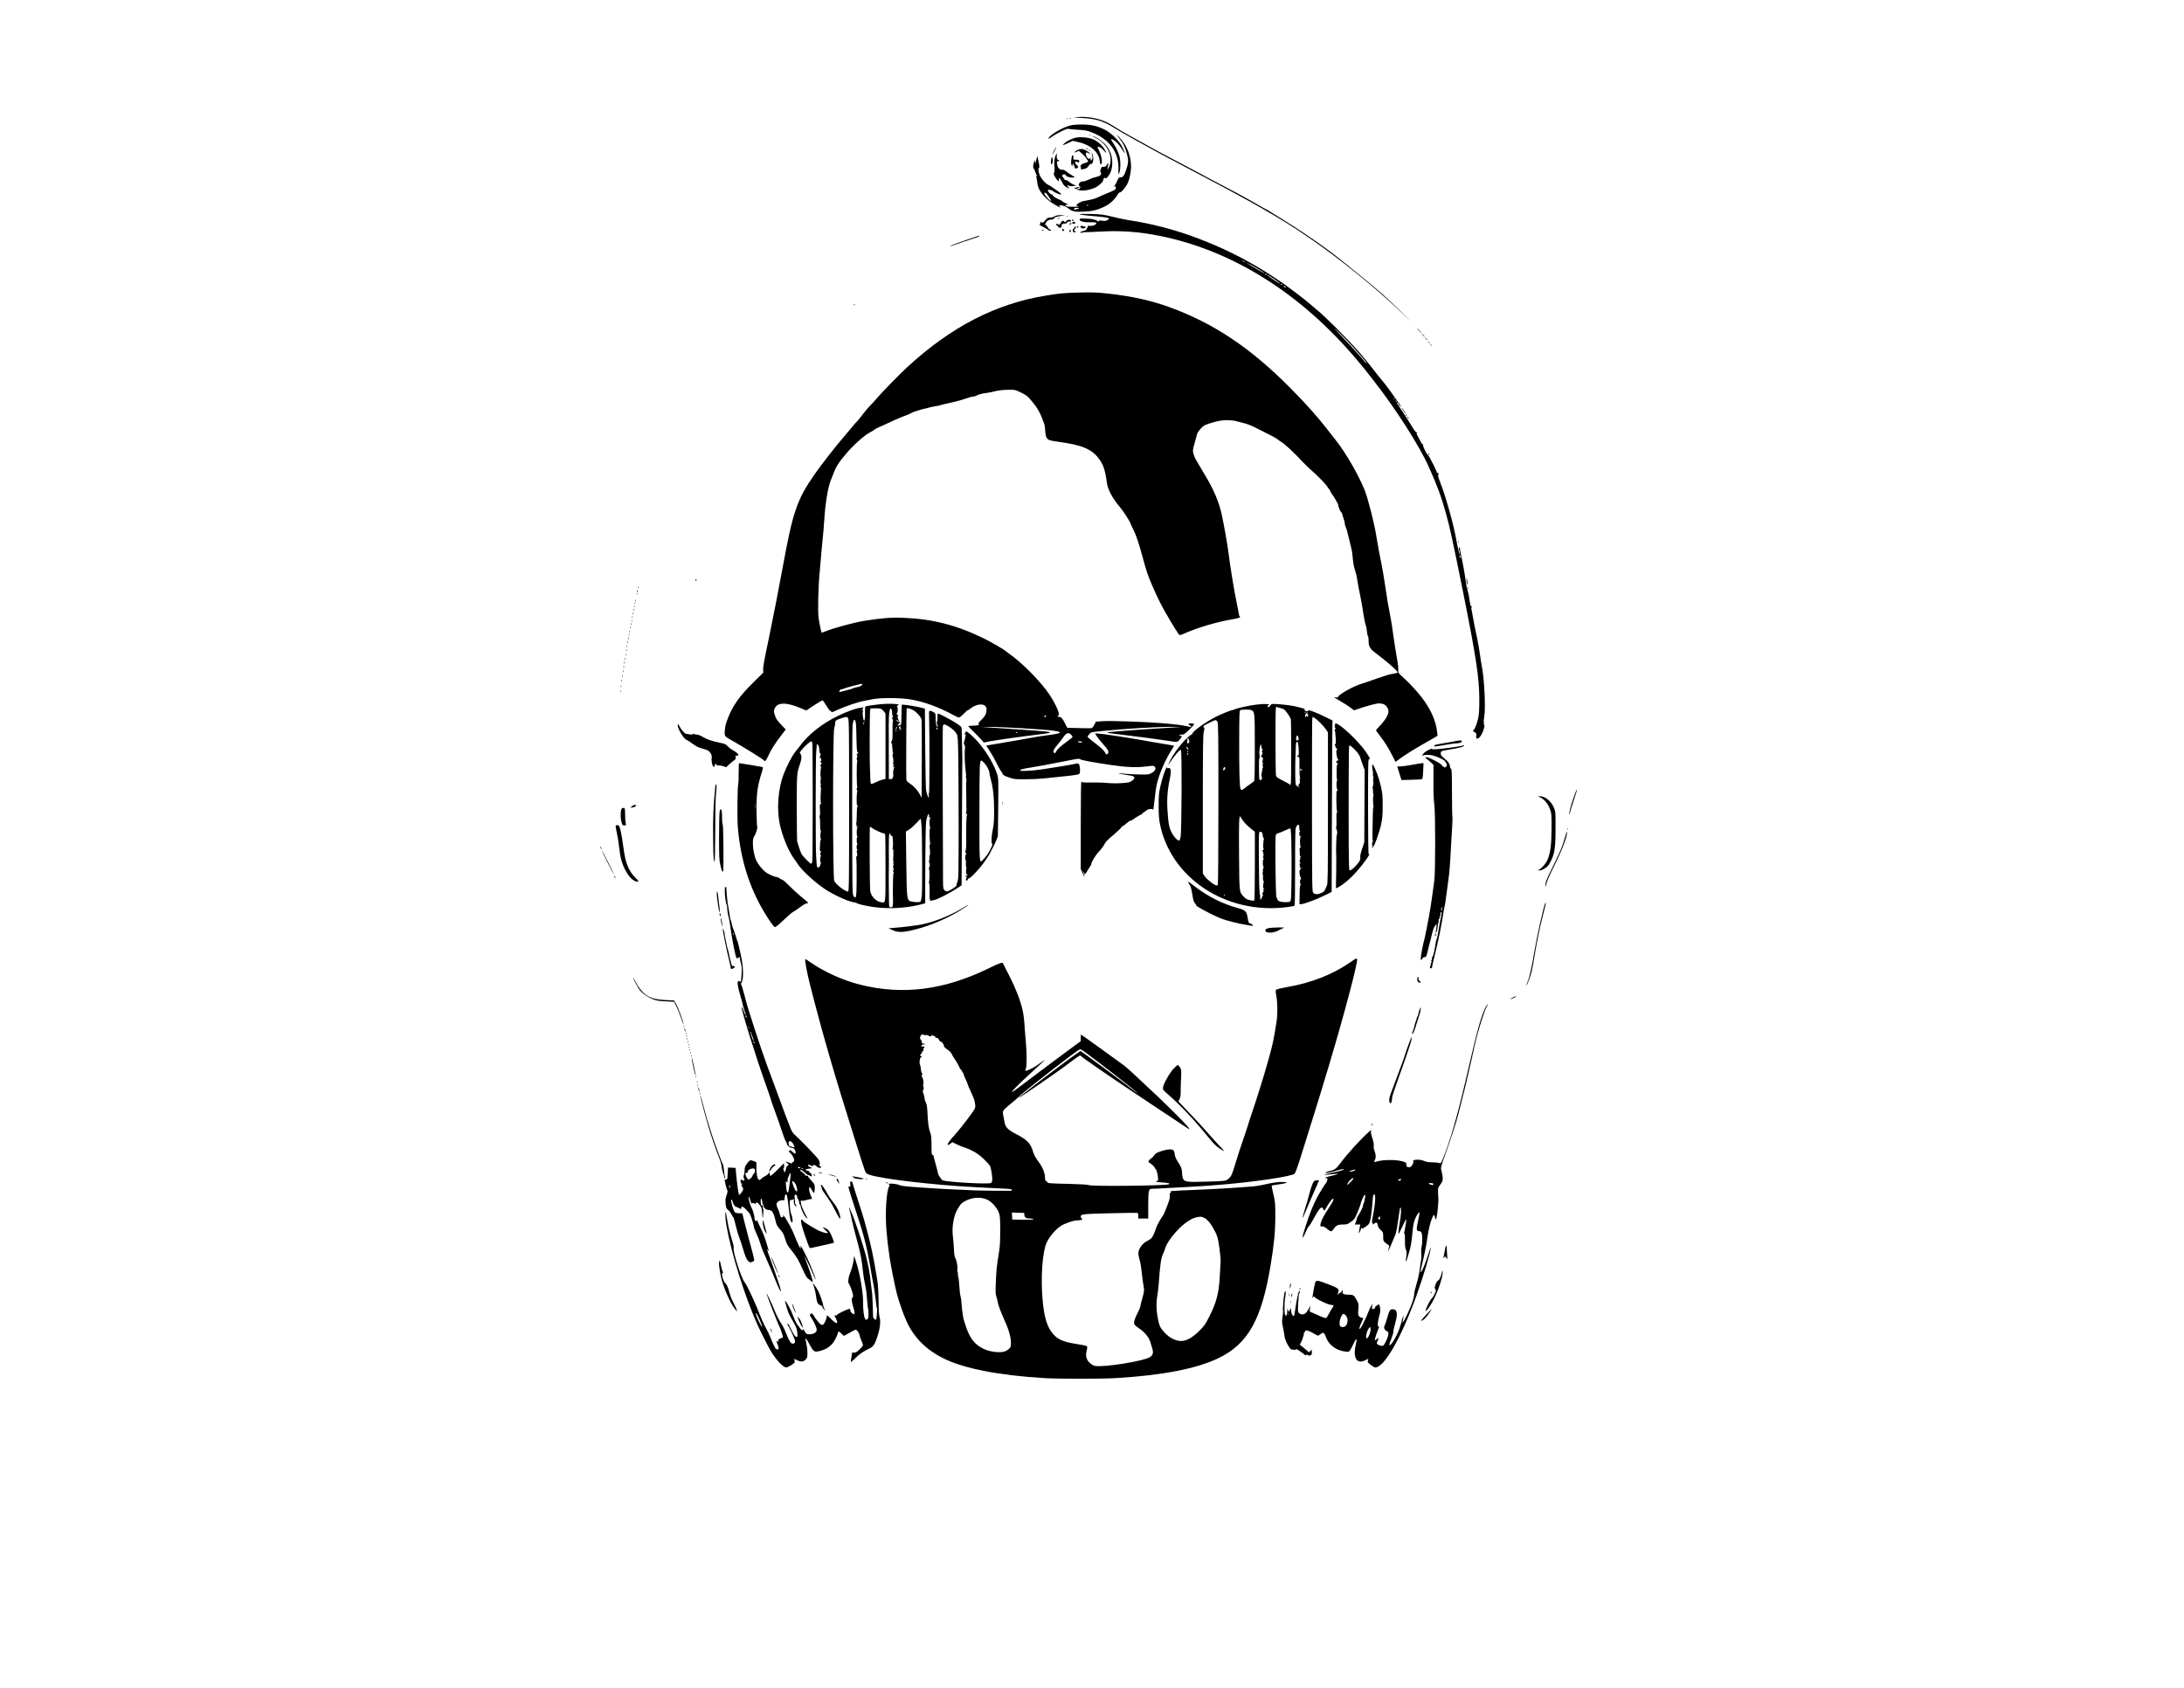 <?xml version="1.0" standalone="no"?>
<!DOCTYPE svg PUBLIC "-//W3C//DTD SVG 20010904//EN"
 "http://www.w3.org/TR/2001/REC-SVG-20010904/DTD/svg10.dtd">
<svg version="1.0" xmlns="http://www.w3.org/2000/svg"
 width="3300pt" height="2550pt" viewBox="0 0 3300 2550"
 preserveAspectRatio="xMidYMid meet">

<g transform="translate(0,2550) scale(0.1,-0.1)"
fill="#000000" stroke="none">
<path d="M16260 23730 c-54 -4 -41 -6 80 -12 210 -9 333 -46 490 -147 41 -27
199 -117 350 -201 375 -207 336 -187 885 -475 913 -480 1280 -691 1695 -973
461 -314 1028 -771 1413 -1140 l162 -155 -160 159 c-88 88 -221 213 -295 278
-145 127 -579 481 -750 612 -193 147 -534 379 -780 528 -80 49 -157 97 -172
107 -15 11 -30 19 -33 19 -3 0 -83 44 -178 99 -162 93 -354 197 -617 333 -63
33 -137 73 -165 88 -65 36 -185 99 -425 225 -107 56 -220 116 -250 132 -66 36
-247 136 -310 171 -25 14 -92 51 -150 83 -58 31 -143 82 -190 112 -102 65
-146 88 -225 115 -114 38 -248 54 -375 42z"/>
<path d="M16158 23713 c6 -2 18 -2 25 0 6 3 1 5 -13 5 -14 0 -19 -2 -12 -5z"/>
<path d="M16118 23703 c7 -3 16 -2 19 1 4 3 -2 6 -13 5 -11 0 -14 -3 -6 -6z"/>
<path d="M16170 23604 c-103 -27 -262 -115 -314 -173 -30 -33 -14 -34 30 -3
84 61 244 138 258 125 3 -3 65 -9 138 -13 114 -7 145 -12 213 -39 265 -102
409 -297 405 -546 -2 -98 0 -106 15 -60 17 50 18 157 4 227 -14 65 -56 156
-103 223 -41 57 -32 69 23 31 45 -32 85 -80 130 -156 39 -66 32 -30 -12 60
-45 93 -167 213 -268 263 -114 56 -210 77 -348 76 -68 0 -139 -6 -171 -15z"/>
<path d="M16458 23453 c7 -3 16 -2 19 1 4 3 -2 6 -13 5 -11 0 -14 -3 -6 -6z"/>
<path d="M16916 23404 c57 -70 87 -133 114 -240 24 -90 21 -127 -16 -236 -28
-84 -47 -108 -85 -108 -23 0 -30 -7 -45 -46 -9 -25 -27 -57 -38 -72 -17 -22
-18 -25 -3 -19 13 5 17 1 17 -17 0 -31 -8 -36 -120 -81 -52 -21 -121 -51 -153
-67 -37 -18 -95 -35 -163 -46 -57 -10 -102 -21 -98 -25 4 -4 0 -7 -9 -7 -9 0
-25 -10 -37 -22 l-20 -22 26 -10 c20 -9 7 -11 -68 -10 -51 0 -99 3 -106 8 -19
12 -14 29 8 23 37 -10 20 8 -25 26 -25 11 -45 23 -45 27 0 5 -20 16 -45 25
-49 19 -108 59 -99 67 3 3 -5 8 -18 12 -26 7 -62 51 -53 66 3 6 15 6 29 0 13
-5 27 -6 30 -3 3 4 6 2 6 -4 0 -15 108 -65 132 -61 13 2 -10 23 -77 71 -52 37
-105 72 -118 76 -40 16 -114 103 -131 155 -18 55 -21 92 -7 100 10 7 7 37 -12
120 l-13 60 -12 -45 c-6 -24 -13 -53 -16 -64 -2 -11 -4 -4 -5 15 l-2 35 -14
-34 c-19 -43 -19 -88 0 -107 8 -9 15 -24 15 -35 0 -10 4 -19 10 -19 5 0 7 -7
4 -15 -4 -8 -1 -15 5 -15 6 0 11 -5 11 -11 0 -5 -4 -8 -9 -5 -5 3 -5 -11 1
-32 5 -20 11 -58 14 -85 10 -116 136 -258 304 -342 49 -25 53 -25 36 -6 -19
21 -19 21 0 21 36 0 93 -21 121 -44 63 -51 96 -59 232 -54 137 6 212 24 331
82 69 33 146 105 184 171 13 24 29 39 39 39 18 -2 67 53 105 117 34 56 62 181
62 273 0 152 -54 297 -151 412 -65 77 -85 84 -23 8z m-1081 -857 c16 -23 35
-52 42 -65 11 -20 10 -21 -6 -13 -27 15 -91 89 -91 106 0 27 25 15 55 -28z
m605 -147 c0 -5 -5 -10 -11 -10 -5 0 -7 5 -4 10 3 6 8 10 11 10 2 0 4 -4 4
-10z m-140 -50 c0 -5 -13 -10 -29 -10 -16 0 -32 -6 -34 -12 -3 -7 -6 -3 -6 10
-1 19 4 22 34 22 19 0 35 -4 35 -10z"/>
<path d="M16556 23416 c178 -89 271 -287 204 -435 -25 -54 -32 -50 -19 8 12
54 6 63 -16 22 -13 -25 -22 -31 -49 -31 -29 0 -34 -4 -44 -36 -8 -27 -8 -41 1
-56 10 -16 8 -22 -11 -38 -12 -10 -41 -21 -64 -25 -22 -4 -68 -20 -102 -36
-34 -16 -70 -29 -81 -29 -38 0 -60 -11 -71 -34 -9 -19 -7 -26 8 -38 15 -12 16
-17 4 -33 -10 -14 -17 -16 -32 -7 -18 11 -18 11 4 12 12 0 22 5 22 11 0 7 -7
8 -17 4 -10 -4 -26 -8 -35 -9 -25 -3 -35 -16 -12 -16 10 0 28 -7 38 -15 37
-28 169 -13 261 29 57 26 125 89 125 116 0 24 26 46 33 28 9 -20 64 49 82 101
50 152 12 315 -100 425 -52 50 -125 97 -175 110 -14 4 7 -9 46 -28z"/>
<path d="M16240 23416 c-54 -15 -104 -40 -147 -73 -55 -41 -37 -44 42 -6 l75
35 77 -17 c189 -42 314 -150 330 -286 7 -57 19 -72 29 -34 10 42 -4 114 -36
182 l-29 63 23 0 c15 0 39 -17 66 -46 23 -25 44 -44 46 -42 2 3 -12 29 -31 60
-42 66 -108 120 -184 149 -69 26 -198 34 -261 15z"/>
<path d="M15938 23247 c-34 -66 -39 -77 -34 -77 7 0 58 101 54 106 -2 2 -11
-11 -20 -29z"/>
<path d="M16410 23256 c0 -2 7 -7 16 -10 8 -3 12 -2 9 4 -6 10 -25 14 -25 6z"/>
<path d="M16294 23239 c-17 -5 -39 -18 -49 -29 -18 -20 -18 -20 19 -5 l37 16
48 -41 c26 -22 54 -53 62 -68 8 -15 18 -30 23 -33 19 -14 -4 -36 -43 -43 -42
-6 -79 -42 -62 -59 5 -5 7 -16 4 -23 -6 -17 9 -17 59 -4 25 7 44 22 58 45 13
20 26 32 35 29 33 -13 47 94 19 151 -15 32 -15 35 2 -45 3 -15 -1 -33 -10 -45
-15 -19 -15 -19 -17 15 -1 19 -3 27 -6 17 -8 -33 -44 -16 -59 28 -17 49 -5 64
31 41 26 -17 26 -17 16 2 -12 23 -88 62 -117 61 -10 0 -33 -5 -50 -10z"/>
<path d="M16450 23236 c0 -2 8 -10 18 -17 15 -13 16 -12 3 4 -13 16 -21 21
-21 13z"/>
<path d="M15947 23142 c-14 -34 -23 -111 -16 -137 6 -25 3 -115 -3 -115 -24 0
18 -87 57 -120 15 -13 17 -12 14 10 -6 47 16 34 46 -27 28 -58 41 -70 110
-102 6 -2 -1 8 -14 22 -24 27 -16 35 17 18 9 -5 37 -5 62 -2 l45 7 -38 13
c-21 7 -52 26 -70 42 -17 16 -42 29 -55 29 -13 0 -21 4 -18 8 3 5 -4 16 -15
25 -23 20 -25 43 -4 51 18 7 47 -3 40 -14 -8 -13 70 -37 104 -32 l33 5 -48 30
c-27 16 -66 43 -87 59 -20 17 -44 28 -51 25 -27 -11 -66 17 -76 53 -14 51 -13
80 4 74 8 -3 17 -1 20 4 3 5 -3 12 -14 15 -19 5 -26 30 -22 80 3 27 -5 20 -21
-21z"/>
<path d="M16196 23138 c-16 -79 -16 -126 1 -139 15 -12 16 -12 10 3 -3 10 -2
20 3 23 7 5 23 -25 25 -47 1 -16 26 -33 33 -22 4 6 13 13 21 15 9 3 3 15 -20
37 -26 25 -30 35 -21 44 10 10 17 10 32 0 17 -10 21 -10 27 4 8 22 -15 35 -54
31 -33 -3 -38 3 -34 45 3 26 -18 31 -23 6z"/>
<path d="M15887 23109 c-4 -13 -7 -42 -7 -63 0 -37 1 -39 15 -20 16 21 18 57
6 88 -7 18 -8 18 -14 -5z"/>
<path d="M16315 22263 c9 -9 84 -18 352 -42 40 -4 78 -12 85 -19 9 -9 9 -12
-1 -12 -7 0 -9 -4 -6 -10 3 -6 -1 -7 -9 -4 -9 4 -16 1 -16 -6 0 -9 -16 -10
-61 -5 -49 6 -60 5 -54 -5 5 -7 4 -11 -1 -8 -63 34 -97 42 -191 45 -96 3 -102
2 -100 -17 2 -25 76 -42 168 -38 92 3 112 -14 51 -45 -16 -7 -45 -12 -65 -9
-31 3 -36 2 -31 -12 3 -9 1 -16 -5 -16 -6 0 -11 -8 -11 -18 0 -13 -13 -22 -50
-31 -27 -7 -50 -17 -50 -23 0 -6 12 -7 33 -2 17 5 46 8 62 7 17 -1 118 3 225
9 302 17 589 -5 895 -68 1087 -222 2105 -859 2941 -1839 65 -77 135 -160 154
-185 19 -25 75 -97 125 -160 325 -413 687 -977 830 -1295 130 -289 192 -456
260 -700 62 -222 103 -412 254 -1160 206 -1026 253 -1334 253 -1665 1 -138 -4
-217 -15 -272 -17 -83 -51 -171 -73 -189 -12 -10 -9 -15 17 -31 28 -17 30 -22
25 -54 -8 -42 14 -56 44 -29 51 46 103 205 68 205 -10 0 -9 3 1 9 7 5 9 11 3
14 -6 4 -4 35 4 84 24 135 3 571 -36 768 -6 28 -17 97 -25 155 -8 58 -19 128
-25 155 -5 28 -12 66 -15 85 -4 19 -12 62 -20 95 -14 59 -51 252 -60 310 -3
17 -8 43 -11 59 -5 19 -2 31 7 38 11 8 11 9 -2 5 -17 -6 -22 11 -44 158 -4 22
-15 69 -25 105 -11 36 -22 93 -25 128 -5 62 -42 266 -70 393 -8 37 -15 76 -15
88 0 12 -5 21 -11 21 -6 0 -8 -8 -6 -17 9 -33 19 -98 14 -93 -7 7 -33 114 -47
195 -46 266 -166 692 -259 925 -20 52 -26 79 -19 87 11 14 1 36 -13 27 -5 -3
-8 -2 -7 3 4 14 -112 245 -132 262 -27 24 -83 138 -77 156 4 8 2 14 -4 12 -6
-1 -14 5 -18 13 -15 29 -34 64 -58 108 -20 36 -23 46 -12 54 11 8 10 9 -3 5
-12 -4 -33 22 -87 111 -38 64 -104 167 -145 227 -41 61 -73 112 -70 114 5 6
34 -20 30 -28 -1 -3 5 -14 16 -23 28 -28 20 -8 -20 49 -169 236 -208 289 -219
298 -6 6 -47 56 -90 111 -102 133 -227 287 -277 344 -196 222 -544 569 -652
652 -16 12 -61 51 -100 85 -40 35 -132 108 -205 163 -74 55 -138 103 -144 107
-33 28 -247 171 -340 228 -329 203 -644 357 -1015 498 -326 124 -697 221
-1035 271 -55 8 -165 31 -245 51 -132 33 -161 37 -325 42 -115 3 -176 2 -170
-4z m2494 -719 c14 -12 -19 -1 -35 12 -18 14 -18 14 6 3 14 -6 27 -13 29 -15z
m209 -112 c51 -30 91 -57 88 -59 -4 -4 -200 109 -256 147 -38 26 85 -38 168
-88z m122 -83 c0 -6 -4 -7 -10 -4 -5 3 -10 11 -10 16 0 6 5 7 10 4 6 -3 10
-11 10 -16z m118 -69 c45 -30 82 -58 82 -62 0 -10 -175 106 -186 123 -8 14 -8
14 104 -61z m117 -80 c3 -6 -1 -7 -9 -4 -18 7 -21 14 -7 14 6 0 13 -4 16 -10z
m45 -30 c8 -5 12 -11 9 -14 -3 -3 -14 1 -25 9 -21 16 -8 20 16 5z m933 -816
c119 -123 297 -328 297 -340 0 -11 -15 4 -90 94 -45 53 -162 180 -259 282 -97
102 -156 168 -132 147 25 -20 108 -103 184 -183z m722 -882 c-3 -3 -11 0 -18
7 -9 10 -8 11 6 5 10 -3 15 -9 12 -12z m30 -32 c3 -5 1 -10 -4 -10 -6 0 -11 5
-11 10 0 6 2 10 4 10 3 0 8 -4 11 -10z m962 -2337 c-4 -3 -2 -11 3 -18 7 -8 6
-12 -3 -12 -7 0 -14 9 -14 19 -1 10 3 18 9 18 6 0 8 -3 5 -7z"/>
<path d="M15934 22231 c-17 -11 -48 -19 -68 -18 -30 1 -41 -5 -72 -41 -30 -35
-39 -40 -55 -32 -18 10 -23 6 -20 -14 1 -5 -3 -12 -10 -16 -7 -5 12 -19 47
-35 33 -15 63 -34 69 -40 13 -17 55 -29 55 -16 0 5 -9 12 -19 16 -11 3 -23 15
-26 26 -4 10 -11 19 -16 19 -6 0 -7 5 -4 10 3 6 -1 10 -9 10 -20 0 -20 0 -1
37 16 31 47 47 95 48 15 0 25 6 25 14 0 16 32 27 115 40 l55 9 -65 1 c-48 1
-73 -4 -96 -18z"/>
<path d="M16118 22233 c7 -3 16 -2 19 1 4 3 -2 6 -13 5 -11 0 -14 -3 -6 -6z"/>
<path d="M15990 22200 c-9 -6 -10 -10 -3 -10 6 0 15 5 18 10 8 12 4 12 -15 0z"/>
<path d="M16200 22176 c0 -9 5 -16 10 -16 6 0 10 4 10 9 0 6 -4 13 -10 16 -5
3 -10 -1 -10 -9z"/>
<path d="M16108 22157 c-17 -20 -18 -21 -28 -4 -9 13 -15 15 -31 7 -10 -6 -19
-17 -19 -25 0 -8 -5 -15 -11 -15 -5 0 -8 -4 -5 -9 7 -10 -20 -9 -30 2 -12 12
-24 8 -24 -8 0 -8 7 -15 15 -15 8 0 15 -7 15 -15 0 -9 9 -15 25 -15 20 0 25 5
25 24 0 29 10 37 50 38 19 1 32 7 35 18 4 12 13 16 30 12 18 -3 25 0 25 12 0
25 -51 20 -72 -7z"/>
<path d="M16207 22144 c-14 -14 -6 -24 19 -24 16 0 24 5 22 13 -5 14 -31 21
-41 11z"/>
<path d="M16160 22120 c-12 -8 -11 -10 8 -10 12 0 22 5 22 10 0 13 -11 13 -30
0z"/>
<path d="M16327 22070 c6 -21 46 -28 72 -11 16 10 7 16 -41 25 -33 6 -36 5
-31 -14z"/>
<path d="M16232 22061 c-4 -12 -11 -22 -15 -22 -4 1 -7 -1 -7 -4 0 -3 0 -14 0
-25 0 -22 34 -28 46 -8 4 7 3 8 -5 4 -20 -13 -26 26 -6 40 14 11 16 17 7 26
-9 9 -13 6 -20 -11z"/>
<path d="M16270 22070 c0 -5 4 -10 9 -10 6 0 13 5 16 10 3 6 -1 10 -9 10 -9 0
-16 -4 -16 -10z"/>
<path d="M16050 22031 c0 -12 6 -21 15 -21 8 0 15 4 15 9 0 5 -7 14 -15 21
-13 10 -15 9 -15 -9z"/>
<path d="M15746 22018 c3 -5 10 -6 15 -3 13 9 11 12 -6 12 -8 0 -12 -4 -9 -9z"/>
<path d="M16161 22016 c-9 -10 -8 -15 4 -20 10 -4 15 1 15 14 0 24 -4 25 -19
6z"/>
<path d="M14590 21871 c-175 -60 -249 -90 -227 -91 4 0 49 16 100 34 50 19
145 51 209 71 64 19 120 40 123 45 9 15 6 14 -205 -59z"/>
<path d="M16260 21079 c-206 -7 -240 -10 -457 -45 -757 -122 -1438 -474 -2099
-1085 -120 -111 -405 -404 -462 -474 -22 -28 -61 -70 -87 -95 -26 -25 -78 -85
-115 -135 -36 -49 -75 -97 -84 -105 -10 -8 -46 -48 -79 -90 -34 -41 -91 -109
-127 -150 -104 -118 -346 -428 -443 -568 -266 -383 -327 -562 -482 -1412 -48
-265 -153 -802 -205 -1050 -75 -356 -91 -445 -89 -488 l3 -43 -148 -146 c-215
-212 -314 -352 -392 -555 -27 -69 -38 -114 -42 -174 -5 -94 -13 -84 138 -169
170 -96 451 -272 458 -287 10 -21 26 0 62 76 41 91 108 195 203 318 l60 77
-59 61 c-74 77 -91 103 -110 167 -13 46 -13 55 0 87 41 97 172 100 391 9 33
-14 67 -28 75 -33 10 -5 27 2 50 20 38 30 200 130 209 130 6 -1 46 -60 86
-126 11 -19 26 -34 33 -34 6 0 12 -4 12 -10 0 -16 15 -12 92 24 132 61 322
124 423 141 22 4 74 14 115 22 107 22 391 22 542 0 211 -31 452 -117 677 -242
35 -19 72 -35 82 -35 10 0 41 25 70 55 28 30 56 55 61 55 5 0 14 5 21 10 91
77 202 100 245 52 18 -21 21 -33 17 -70 -7 -58 -18 -77 -79 -140 -41 -42 -48
-55 -37 -62 21 -12 -27 -24 -101 -24 -32 -1 -58 -4 -58 -7 0 -3 37 -41 83 -86
45 -44 98 -98 117 -120 l35 -41 95 19 c88 17 480 72 754 105 244 29 215 37
-240 68 -203 14 -430 29 -504 34 l-135 9 100 1 c169 3 845 -37 989 -58 149
-22 120 -41 -112 -70 -86 -11 -199 -29 -251 -40 -53 -10 -141 -26 -196 -35
-100 -16 -357 -60 -427 -73 l-37 -7 50 -75 c28 -41 75 -124 104 -183 29 -59
59 -115 68 -125 9 -9 20 -28 25 -42 8 -20 27 -31 93 -54 79 -28 91 -30 249
-29 91 0 210 5 265 11 55 6 152 16 215 22 134 12 272 29 315 39 25 6 31 13 33
41 5 54 -7 118 -24 124 -9 3 -46 -1 -82 -10 -61 -14 -232 -42 -480 -79 -137
-20 -308 -29 -316 -17 -9 14 42 29 163 47 98 15 288 50 599 112 102 20 135 24
141 14 9 -14 188 -48 478 -90 233 -34 374 -39 536 -19 87 11 99 10 113 -4 27
-27 10 -64 -42 -94 -44 -26 -51 -27 -177 -25 -73 1 -174 6 -226 11 -52 6 -96
8 -98 6 -4 -4 33 -10 182 -34 66 -10 73 -37 20 -77 -32 -25 -47 -28 -153 -36
-72 -5 -157 -4 -222 2 -58 6 -166 9 -240 7 -111 -2 -137 0 -147 12 -10 12 -12
-126 -13 -652 l0 -667 26 -61 c15 -33 29 -59 31 -56 2 2 -3 21 -11 41 -20 47
-20 59 0 22 l15 -28 20 25 c10 13 19 27 19 30 0 3 14 25 30 48 17 22 30 48 30
56 0 30 65 135 118 190 30 31 64 77 77 102 24 46 37 60 165 169 41 35 82 74
90 87 8 13 19 24 25 24 6 0 31 18 55 40 25 22 52 40 61 40 9 0 34 14 55 31 21
17 58 39 81 50 24 11 43 23 43 27 0 4 15 16 33 27 17 10 35 23 38 28 11 15 89
21 89 7 0 -7 2 -11 5 -8 3 3 12 74 21 159 8 85 22 183 30 218 38 168 135 392
230 536 20 30 35 57 33 58 -2 2 -80 16 -174 31 -93 15 -188 31 -210 36 -22 5
-137 25 -255 44 -368 60 -550 84 -550 72 0 -15 66 -102 127 -169 66 -72 83
-108 63 -132 -19 -22 -26 -19 -47 23 -14 25 -59 67 -138 128 -66 50 -120 95
-122 100 -2 5 9 24 24 41 28 32 29 32 188 48 336 35 865 66 1075 64 l125 -2
-125 -8 c-69 -4 -235 -15 -370 -24 -289 -18 -613 -45 -618 -50 -7 -7 37 -14
218 -35 297 -36 560 -70 665 -87 182 -29 175 -29 213 17 33 39 36 65 7 53 -8
-3 -15 0 -15 6 0 6 10 11 23 12 12 0 31 2 41 4 24 5 168 147 158 156 -11 11
-65 14 -80 5 -11 -6 -8 -11 9 -20 38 -19 36 -37 -3 -25 -58 17 -217 38 -408
53 -250 21 -782 39 -903 30 l-98 -7 -24 -47 c-13 -26 -32 -49 -42 -51 -10 -2
-97 -2 -193 1 l-175 5 -31 62 c-38 77 -60 103 -91 103 -12 0 -23 5 -23 10 0 6
5 10 10 10 37 0 -31 163 -132 315 -131 197 -422 491 -618 625 -19 13 -37 27
-40 30 -16 20 -224 141 -335 195 -412 201 -772 293 -1210 311 -191 8 -337 -4
-605 -47 -150 -25 -462 -110 -574 -156 -32 -13 -59 -23 -61 -21 -7 10 -36 146
-46 223 -14 108 -6 461 17 700 8 88 21 238 29 334 8 95 17 187 20 205 3 17 12
135 21 261 16 237 53 463 94 570 53 141 68 175 98 228 18 31 47 74 65 95 18
20 50 59 72 87 87 109 278 281 353 318 30 15 65 36 76 46 12 11 46 29 76 41
30 12 111 49 180 82 69 33 158 71 199 85 41 13 87 33 102 44 34 24 273 89 384
105 17 2 41 8 55 13 14 5 61 16 105 26 44 9 103 23 130 30 28 8 59 16 70 19
11 3 54 16 95 30 41 15 86 26 100 26 14 0 34 6 45 14 22 15 106 36 163 41 20
2 72 13 115 24 51 13 118 20 190 22 112 2 112 2 197 -38 86 -41 112 -61 165
-128 17 -20 35 -42 40 -49 35 -38 94 -141 114 -197 12 -35 29 -77 36 -94 8
-16 16 -66 18 -110 4 -88 20 -124 62 -143 14 -7 76 -18 138 -27 346 -45 501
-109 608 -250 70 -93 98 -176 124 -370 14 -104 88 -240 204 -375 42 -49 151
-218 151 -234 0 -3 20 -47 45 -97 44 -90 79 -193 135 -399 63 -231 81 -285
135 -412 100 -234 160 -352 281 -555 65 -109 126 -206 135 -216 15 -17 20 -16
100 19 193 84 471 166 695 205 89 16 131 27 131 36 0 7 -3 13 -7 13 -4 0 -10
19 -13 43 -3 23 -15 85 -26 137 -40 186 -105 583 -131 795 -13 108 -60 373
-96 545 -40 193 -124 394 -250 601 -31 52 -74 125 -96 163 -21 38 -42 74 -47
80 -5 6 -19 36 -30 67 -23 61 -22 79 19 219 12 41 24 86 27 100 8 33 67 105
108 130 33 21 171 63 240 74 78 13 190 9 245 -7 30 -8 88 -24 128 -33 41 -10
122 -44 185 -76 62 -32 153 -78 203 -103 50 -25 99 -53 110 -63 10 -10 37 -28
59 -42 54 -32 198 -167 331 -311 22 -24 74 -73 114 -109 108 -95 228 -219 252
-262 12 -21 25 -38 30 -38 4 0 8 -7 8 -16 0 -9 13 -33 29 -53 15 -20 36 -52
46 -71 10 -19 22 -41 28 -49 6 -7 12 -18 13 -25 7 -44 28 -100 45 -117 10 -10
19 -25 19 -32 0 -7 9 -37 20 -67 11 -30 20 -66 20 -80 0 -14 6 -37 14 -51 7
-15 18 -48 24 -75 15 -63 42 -175 61 -249 6 -22 13 -65 16 -95 13 -138 18
-170 40 -237 13 -40 26 -92 29 -115 7 -59 31 -187 51 -278 9 -41 23 -120 32
-175 22 -152 40 -238 53 -270 5 -11 11 -46 13 -77 3 -32 9 -63 13 -70 11 -17
13 -30 15 -105 1 -39 6 -60 12 -56 6 4 8 0 4 -11 -4 -10 -3 -15 3 -11 6 3 10
1 10 -5 0 -15 22 -36 100 -95 122 -93 266 -214 288 -245 l23 -30 -23 -9 c-13
-4 -46 -11 -74 -15 -28 -3 -127 -34 -220 -67 -93 -33 -204 -72 -248 -85 -116
-35 -354 -173 -339 -197 4 -6 -8 -7 -33 -3 -36 6 -33 4 36 -37 94 -54 155 -94
203 -131 l37 -28 47 17 c114 41 282 87 323 88 25 1 60 -4 77 -12 39 -16 73
-67 73 -107 0 -50 -46 -130 -119 -207 -39 -41 -71 -77 -71 -80 0 -3 26 -38 57
-78 79 -103 132 -188 188 -299 26 -52 49 -97 51 -99 1 -2 22 12 46 32 58 47
241 162 385 243 65 36 137 78 161 92 l43 27 -6 55 c-31 272 -199 538 -535 846
-52 47 -55 53 -52 92 2 23 -4 83 -13 134 -23 125 -53 319 -71 453 -8 61 -20
142 -28 180 -40 208 -58 310 -86 505 -18 118 -40 253 -50 300 -23 105 -67 345
-86 464 -27 176 -124 556 -173 679 -90 225 -281 558 -430 747 -37 47 -91 117
-121 155 -150 195 -322 389 -559 629 -607 615 -1164 989 -1836 1234 -275 101
-573 167 -925 206 -177 20 -267 23 -490 15z m-3230 -5919 c0 -8 -33 -32 -50
-35 -3 -1 -23 -5 -45 -10 -22 -4 -44 -11 -50 -15 -5 -4 -21 -10 -35 -13 -14
-3 -56 -14 -95 -25 -38 -11 -71 -19 -73 -17 -8 8 20 46 31 42 7 -2 23 2 37 9
20 11 243 71 273 73 4 1 7 -3 7 -9z m2780 -474 c0 -2 -7 -9 -15 -16 -12 -10
-15 -10 -15 4 0 9 7 16 15 16 8 0 15 -2 15 -4z m-440 -250 c0 -3 -4 -8 -10
-11 -5 -3 -10 -1 -10 4 0 6 5 11 10 11 6 0 10 -2 10 -4z m821 -44 c17 -22 18
-28 7 -37 -8 -5 -60 -45 -116 -88 -59 -45 -109 -91 -118 -110 -22 -42 -21 -42
-38 -28 -21 18 -6 50 53 119 26 32 62 78 80 104 54 81 91 92 132 40z m159
-102 c0 -13 -40 -13 -60 0 -11 7 -5 10 23 10 20 0 37 -4 37 -10z"/>
<path d="M12899 20893 c-13 -16 -12 -17 4 -4 9 7 17 15 17 17 0 8 -8 3 -21
-13z"/>
<path d="M21440 20505 c19 -19 36 -35 39 -35 3 0 -10 16 -29 35 -19 19 -36 35
-39 35 -3 0 10 -16 29 -35z"/>
<path d="M21500 20435 c13 -14 26 -25 28 -25 3 0 -5 11 -18 25 -13 14 -26 25
-28 25 -3 0 5 -11 18 -25z"/>
<path d="M21545 20380 c10 -11 20 -20 23 -20 3 0 -3 9 -13 20 -10 11 -20 20
-23 20 -3 0 3 -9 13 -20z"/>
<path d="M21580 20336 c0 -2 8 -10 18 -17 15 -13 16 -12 3 4 -13 16 -21 21
-21 13z"/>
<path d="M21610 20296 c0 -2 8 -10 18 -17 15 -13 16 -12 3 4 -13 16 -21 21
-21 13z"/>
<path d="M21180 19337 c0 -10 51 -87 57 -87 5 0 -11 27 -44 75 -7 11 -13 16
-13 12z"/>
<path d="M21240 19230 c0 -5 5 -10 11 -10 5 0 7 5 4 10 -3 6 -8 10 -11 10 -2
0 -4 -4 -4 -10z"/>
<path d="M21270 19190 c6 -11 13 -20 16 -20 2 0 0 9 -6 20 -6 11 -13 20 -16
20 -2 0 0 -9 6 -20z"/>
<path d="M21580 18641 c0 -6 4 -13 10 -16 6 -3 7 1 4 9 -7 18 -14 21 -14 7z"/>
<path d="M22031 17314 c0 -11 3 -14 6 -6 3 7 2 16 -1 19 -3 4 -6 -2 -5 -13z"/>
<path d="M22159 16754 c-3 -26 4 -80 10 -87 5 -4 6 14 3 40 -4 45 -11 68 -13
47z"/>
<path d="M10510 16734 c0 -8 5 -12 10 -9 6 4 8 11 5 16 -9 14 -15 11 -15 -7z"/>
<path d="M9641 16624 c0 -11 3 -14 6 -6 3 7 2 16 -1 19 -3 4 -6 -2 -5 -13z"/>
<path d="M22181 16614 c0 -11 3 -14 6 -6 3 7 2 16 -1 19 -3 4 -6 -2 -5 -13z"/>
<path d="M9627 16571 c-4 -17 -3 -21 5 -13 5 5 8 16 6 23 -3 8 -7 3 -11 -10z"/>
<path d="M9621 16524 c0 -11 3 -14 6 -6 3 7 2 16 -1 19 -3 4 -6 -2 -5 -13z"/>
<path d="M9601 16424 c0 -11 3 -14 6 -6 3 7 2 16 -1 19 -3 4 -6 -2 -5 -13z"/>
<path d="M9591 16384 c0 -11 3 -14 6 -6 3 7 2 16 -1 19 -3 4 -6 -2 -5 -13z"/>
<path d="M9581 16334 c0 -11 3 -14 6 -6 3 7 2 16 -1 19 -3 4 -6 -2 -5 -13z"/>
<path d="M9572 16285 c0 -16 2 -22 5 -12 2 9 2 23 0 30 -3 6 -5 -1 -5 -18z"/>
<path d="M9562 16230 c0 -14 2 -19 5 -12 2 6 2 18 0 25 -3 6 -5 1 -5 -13z"/>
<path d="M9552 16180 c0 -14 2 -19 5 -12 2 6 2 18 0 25 -3 6 -5 1 -5 -13z"/>
<path d="M9542 16120 c0 -14 2 -19 5 -12 2 6 2 18 0 25 -3 6 -5 1 -5 -13z"/>
<path d="M9532 16070 c0 -14 2 -19 5 -12 2 6 2 18 0 25 -3 6 -5 1 -5 -13z"/>
<path d="M9522 16020 c0 -14 2 -19 5 -12 2 6 2 18 0 25 -3 6 -5 1 -5 -13z"/>
<path d="M9512 15960 c0 -14 2 -19 5 -12 2 6 2 18 0 25 -3 6 -5 1 -5 -13z"/>
<path d="M9502 15910 c0 -14 2 -19 5 -12 2 6 2 18 0 25 -3 6 -5 1 -5 -13z"/>
<path d="M9492 15855 c0 -16 2 -22 5 -12 2 9 2 23 0 30 -3 6 -5 -1 -5 -18z"/>
<path d="M9482 15795 c0 -16 2 -22 5 -12 2 9 2 23 0 30 -3 6 -5 -1 -5 -18z"/>
<path d="M9472 15735 c0 -16 2 -22 5 -12 2 9 2 23 0 30 -3 6 -5 -1 -5 -18z"/>
<path d="M9462 15675 c0 -16 2 -22 5 -12 2 9 2 23 0 30 -3 6 -5 -1 -5 -18z"/>
<path d="M9452 15610 c0 -14 2 -19 5 -12 2 6 2 18 0 25 -3 6 -5 1 -5 -13z"/>
<path d="M9442 15545 c0 -16 2 -22 5 -12 2 9 2 23 0 30 -3 6 -5 -1 -5 -18z"/>
<path d="M9432 15485 c0 -16 2 -22 5 -12 2 9 2 23 0 30 -3 6 -5 -1 -5 -18z"/>
<path d="M9422 15425 c0 -16 2 -22 5 -12 2 9 2 23 0 30 -3 6 -5 -1 -5 -18z"/>
<path d="M9412 15360 c0 -14 2 -19 5 -12 2 6 2 18 0 25 -3 6 -5 1 -5 -13z"/>
<path d="M9402 15285 c0 -16 2 -22 5 -12 2 9 2 23 0 30 -3 6 -5 -1 -5 -18z"/>
<path d="M9392 15215 c0 -16 2 -22 5 -12 2 9 2 23 0 30 -3 6 -5 -1 -5 -18z"/>
<path d="M9382 15130 c0 -14 2 -19 5 -12 2 6 2 18 0 25 -3 6 -5 1 -5 -13z"/>
<path d="M9371 15054 c0 -11 3 -14 6 -6 3 7 2 16 -1 19 -3 4 -6 -2 -5 -13z"/>
<path d="M13235 14853 c-176 -24 -162 -19 -164 -56 -1 -17 -2 -39 -1 -47 3
-62 -2 -126 -9 -133 -11 -11 -17 11 -25 86 -3 32 -1 47 7 47 7 1 1 8 -13 16
-24 15 -24 15 -2 10 18 -3 21 -1 13 8 -7 9 -7 16 2 26 10 10 9 11 -2 5 -8 -4
-31 -10 -52 -11 -59 -6 -181 -50 -318 -115 -251 -120 -459 -285 -596 -474 -17
-22 -46 -60 -66 -85 -43 -53 -128 -218 -171 -334 -82 -222 -104 -517 -55 -751
39 -182 131 -404 216 -520 20 -27 44 -61 52 -75 62 -98 256 -277 414 -383 129
-86 359 -191 437 -199 18 -2 36 -6 39 -10 10 -15 155 -48 269 -63 216 -28 459
-17 663 31 l107 26 0 281 c1 598 7 943 17 977 6 19 14 47 17 63 4 15 11 27 17
27 5 0 8 -12 7 -27 -2 -23 1 -28 17 -25 17 2 17 1 4 -7 -11 -7 -15 -25 -14
-71 1 -33 5 -63 8 -67 4 -3 2 -13 -2 -22 -9 -16 -6 -176 3 -218 3 -13 1 -23
-3 -23 -4 0 -7 -17 -5 -37 1 -21 3 -38 4 -38 1 0 2 -19 3 -43 1 -23 -1 -42 -4
-42 -4 0 -6 -19 -6 -43 0 -24 -3 -49 -7 -55 -4 -7 -2 -12 4 -12 12 0 11 -56
-2 -82 -4 -9 -4 -19 0 -22 10 -6 8 -178 -2 -194 -4 -7 -3 -12 2 -12 5 0 9 -60
8 -133 -1 -140 1 -146 44 -130 8 3 25 7 38 9 34 4 225 103 320 165 l82 54 0
95 c1 246 9 1708 10 1728 0 12 1 29 1 37 0 8 0 23 0 33 1 9 1 28 0 42 -1 14
-1 32 -1 40 1 8 -1 87 -4 175 -2 88 -4 179 -5 202 -1 41 -3 44 -74 92 -71 47
-265 151 -284 151 -5 0 -9 -26 -8 -57 2 -32 -2 -63 -7 -70 -6 -7 -5 -19 1 -32
14 -25 14 -41 0 -41 -6 0 -9 7 -5 15 3 8 1 15 -4 15 -6 0 -9 12 -8 28 1 15 -2
38 -6 51 -6 18 -5 22 5 15 11 -6 12 -5 2 7 -7 8 -10 24 -7 35 7 27 -16 54 -59
69 -43 15 -41 18 -38 -110 8 -281 7 -1135 -2 -1135 -5 0 -7 -13 -3 -30 9 -46
-10 -36 -23 13 -6 23 -15 53 -18 67 -4 14 -10 297 -13 629 l-5 605 -50 13
c-60 16 -205 41 -259 45 l-40 3 -3 -100 c-1 -55 -3 -108 -3 -117 0 -10 0 -24
0 -30 1 -7 -1 -22 -4 -33 -2 -11 -5 -24 -5 -29 -1 -4 -7 -6 -15 -3 -8 3 -16 1
-19 -6 -2 -6 -6 -3 -10 7 -4 10 -3 15 3 11 6 -3 10 1 10 11 0 13 3 14 15 4 8
-7 4 9 -10 37 -25 49 -32 79 -16 69 5 -4 4 5 -2 18 -7 13 -16 22 -22 19 -5 -2
-3 1 5 9 14 12 17 31 12 91 -1 11 -7 16 -14 12 -7 -4 -2 2 11 13 l24 19 -44 6
c-72 9 -197 5 -304 -10z m632 -138 c33 -34 54 -66 58 -87 3 -18 4 -292 3 -608
l-3 -575 -23 47 c-31 62 -92 130 -152 169 -32 21 -51 41 -55 58 -5 26 -1 1056
5 1077 2 8 20 6 59 -7 41 -15 70 -34 108 -74z m-562 77 c17 -5 40 -23 53 -42
l22 -33 0 -492 0 -493 -47 -11 c-25 -7 -73 -26 -106 -42 -47 -23 -62 -27 -69
-17 -4 7 -8 54 -9 103 0 50 -2 104 -4 120 -6 59 -5 821 1 866 l6 46 62 2 c33
1 75 -2 91 -7z m175 -61 c0 -26 6 -53 13 -60 10 -11 10 -13 0 -7 -9 5 -13 0
-13 -13 0 -12 5 -21 10 -21 7 0 7 -7 2 -17 -5 -10 -7 -78 -6 -152 2 -103 -1
-140 -12 -155 -12 -17 -12 -23 2 -44 10 -15 11 -21 3 -17 -9 6 -10 4 -3 -6 5
-8 9 -34 9 -59 0 -25 4 -51 8 -57 5 -7 4 -13 0 -13 -10 0 -9 -37 2 -62 4 -10
5 -38 2 -63 -4 -31 -3 -43 4 -39 7 4 6 -3 -1 -16 -11 -20 -10 -22 5 -16 15 5
16 4 6 -8 -7 -8 -10 -20 -7 -25 4 -5 2 -12 -3 -16 -6 -3 -8 -27 -5 -54 3 -30
1 -52 -6 -56 -5 -3 -8 -11 -5 -16 4 -5 -7 -9 -24 -9 l-31 0 0 193 c0 105 -1
208 -1 227 0 19 0 105 0 190 -2 331 1 383 18 443 9 35 33 -2 33 -52z m-667
-79 c15 -17 17 -125 17 -1320 0 -1159 -2 -1302 -16 -1302 -44 0 -180 104 -209
161 -23 43 -23 2246 0 2310 8 24 15 58 15 76 0 37 13 46 100 74 70 23 74 23
93 1z m122 -110 c2 -31 5 -118 6 -192 3 -172 8 -222 22 -213 5 3 7 1 3 -5 -3
-5 -3 -12 1 -15 5 -2 3 -2 -4 -1 -15 3 -25 -23 -12 -31 5 -4 6 -11 2 -18 -10
-16 -10 -57 0 -57 4 0 4 -8 -1 -17 -10 -21 -9 -369 1 -379 4 -4 2 -13 -4 -20
-7 -9 -7 -19 1 -33 6 -12 7 -21 3 -21 -4 0 -8 -47 -9 -105 0 -89 2 -105 15
-105 13 0 14 -2 2 -9 -11 -7 -14 -39 -15 -133 -1 -67 -5 -129 -9 -135 -5 -8
-3 -13 3 -13 7 0 9 -8 4 -22 -6 -21 -5 -22 12 -8 18 14 18 14 3 -5 -16 -21
-20 -120 -5 -143 4 -7 4 -12 -1 -12 -12 0 -10 -94 2 -102 6 -5 6 -8 -2 -8 -14
0 -12 -80 2 -80 6 0 4 -4 -3 -8 -9 -6 -10 -16 -4 -33 9 -26 5 -59 -7 -59 -5 0
-5 -17 -2 -37 4 -21 6 -150 5 -288 -1 -297 -7 -332 -49 -269 -16 25 -17 109
-19 1273 0 685 2 1273 6 1305 14 109 46 108 53 -2z m645 56 c0 -15 -15 -8 -28
12 -12 19 -11 20 8 8 11 -7 20 -16 20 -20z m-513 -4 c-3 -3 -12 -4 -19 -1 -8
3 -5 6 6 6 11 1 17 -2 13 -5z m-12 -24 c3 -5 1 -10 -4 -10 -6 0 -11 5 -11 10
0 6 2 10 4 10 3 0 8 -4 11 -10z m1277 -44 c57 -34 102 -76 124 -117 17 -31 19
-68 24 -379 3 -190 5 -673 5 -1075 -1 -671 -2 -734 -18 -775 -10 -24 -16 -49
-13 -55 5 -13 -97 -81 -135 -90 -20 -5 -32 -1 -48 16 -19 20 -21 35 -22 138
-6 1321 -7 2313 -3 2338 7 37 21 37 86 -1z m-726 -14 c-3 -3 -1 -11 5 -18 8
-9 4 -15 -13 -24 -22 -11 -22 -10 -4 4 16 13 17 16 4 16 -14 0 -16 9 -9 38 1
2 6 0 12 -3 6 -4 8 -10 5 -13z m-56 -13 c-7 -11 -14 -18 -17 -15 -3 3 0 12 7
21 18 21 23 19 10 -6z m620 -10 c0 -5 -4 -9 -10 -9 -5 0 -10 7 -10 16 0 8 5
12 10 9 6 -3 10 -10 10 -16z m-620 -23 c0 -3 -4 -8 -10 -11 -5 -3 -10 -1 -10
4 0 6 5 11 10 11 6 0 10 -2 10 -4z m-1276 -188 c8 -30 8 -1742 0 -1790 -4 -21
-11 -38 -16 -38 -17 0 -130 114 -148 150 -17 33 -56 151 -66 195 -2 11 -4 239
-5 506 0 518 0 515 51 663 24 71 26 123 4 147 -14 15 -12 21 28 70 42 51 120
119 138 119 4 0 10 -10 14 -22z m102 -70 c6 -71 9 -88 16 -88 12 0 10 -34 -2
-46 -8 -8 -6 -15 5 -24 18 -15 20 -50 3 -50 -9 0 -9 -3 -2 -8 19 -13 24 -40 7
-46 -12 -5 -13 -9 -4 -20 6 -7 9 -20 6 -28 -8 -20 -11 -138 -4 -138 3 0 3 -20
-1 -45 -4 -24 -3 -50 1 -57 4 -6 3 -21 -3 -31 -7 -14 -7 -17 1 -13 7 5 9 -14
5 -61 -3 -37 -5 -74 -5 -80 1 -14 1 -55 1 -87 -1 -11 5 -23 12 -29 10 -6 9 -7
-4 -3 -21 6 -25 -17 -17 -104 3 -36 1 -68 -4 -71 -5 -4 -6 -17 -2 -30 5 -13 7
-59 7 -102 -1 -44 3 -87 8 -97 5 -9 6 -20 3 -24 -11 -11 -9 -106 2 -106 6 0 5
-3 -2 -8 -6 -4 -11 -30 -11 -58 -1 -28 -2 -55 -3 -60 -5 -26 2 -64 11 -59 6 3
10 1 10 -4 0 -6 -4 -11 -9 -11 -6 0 -9 -9 -8 -20 1 -11 5 -20 10 -20 4 0 5 -5
1 -12 -13 -20 -16 -79 -5 -92 6 -7 6 -17 1 -26 -5 -8 -7 -17 -5 -21 3 -3 -5
-15 -16 -25 -17 -16 -22 -16 -29 -4 -6 8 -10 29 -10 45 0 17 -4 68 -8 115 -10
115 -9 1473 1 1580 5 47 8 94 8 104 0 18 1 18 17 3 9 -9 17 -27 18 -39z m1549
-1200 c10 -174 12 -960 3 -1037 -12 -101 -12 -101 -71 -101 -29 0 -68 5 -88
10 -67 19 -67 23 -75 571 l-6 486 49 30 c28 17 76 61 109 97 32 36 62 66 65
66 4 0 10 -55 14 -122z m-742 -21 c37 -27 147 -77 170 -77 8 0 18 -7 21 -16 4
-9 6 -240 6 -513 0 -555 5 -525 -71 -511 -78 14 -149 91 -160 172 -8 66 -12
968 -4 968 4 0 21 -10 38 -23z m292 -117 c13 0 12 2 18 -95 2 -38 0 -78 -6
-89 -6 -12 -6 -16 1 -12 10 6 11 -6 11 -89 0 -11 -1 -38 -3 -60 -2 -22 2 -46
8 -54 8 -11 8 -13 -1 -7 -7 4 -13 2 -13 -3 0 -6 6 -11 13 -11 7 0 8 -3 2 -8
-12 -8 -13 -57 -3 -68 4 -4 3 -14 -4 -21 -9 -11 -9 -17 3 -24 8 -5 10 -9 4 -9
-6 0 -11 -49 -12 -123 -3 -178 -3 -194 0 -287 1 -47 -1 -93 -6 -102 -11 -24
-44 -23 -52 1 -4 15 -8 486 -4 631 0 8 0 108 -1 222 -1 114 2 217 6 230 l7 23
10 -22 c6 -13 15 -23 22 -23z"/>
<path d="M18985 14855 c-108 -13 -279 -50 -335 -73 -19 -8 -35 -14 -35 -13 0
8 -160 -56 -233 -93 -167 -84 -369 -229 -366 -263 1 -7 -2 -10 -7 -7 -6 3 -48
-32 -94 -77 -89 -88 -193 -231 -244 -339 -17 -36 -25 -56 -19 -46 93 139 178
240 192 226 16 -16 11 -1233 -5 -1312 -6 -32 -16 -58 -21 -58 -34 0 -100 80
-132 159 -25 64 -33 116 -45 292 -12 165 -1 315 34 479 27 124 18 179 -26 165
-15 -5 -18 -2 -13 12 6 15 4 15 -8 -2 -25 -34 -68 -164 -95 -285 -22 -99 -26
-139 -26 -290 0 -124 4 -201 17 -265 155 -824 998 -1385 1913 -1271 61 8 116
17 122 20 7 5 10 199 10 587 0 533 2 582 18 609 29 50 48 38 45 -29 -1 -14 4
-31 11 -40 10 -12 9 -13 -1 -7 -11 7 -12 -23 -3 -73 1 -2 9 3 19 10 16 13 16
13 0 -7 -13 -15 -17 -36 -15 -91 1 -43 6 -69 12 -66 5 2 3 -2 -6 -9 -11 -9
-15 -24 -12 -43 2 -17 4 -45 3 -63 0 -25 3 -32 12 -26 10 6 11 5 1 -8 -7 -8
-10 -17 -8 -20 3 -3 1 -17 -4 -30 -7 -18 -6 -29 2 -38 9 -10 9 -14 0 -17 -9
-3 -9 -12 -2 -30 5 -13 6 -30 2 -36 -4 -7 0 -8 13 -3 17 6 16 5 -3 -13 -17
-16 -21 -28 -17 -58 3 -21 5 -44 6 -50 1 -7 4 -13 8 -13 3 0 6 -9 7 -20 1 -11
-2 -18 -6 -15 -5 2 -8 -13 -8 -35 0 -23 5 -40 11 -40 6 0 5 -4 -2 -9 -10 -6
-14 -44 -15 -150 l-2 -141 23 0 c42 0 234 71 350 129 l113 56 4 1210 c3 666 5
1248 7 1295 l2 85 -105 52 c-143 71 -273 119 -265 97 5 -12 2 -15 -10 -10 -8
3 -22 6 -31 6 -9 0 -13 6 -10 14 4 9 -1 17 -11 20 -113 34 -190 49 -312 61
-169 16 -182 15 -195 -13 -11 -25 -44 -37 -41 -15 1 8 9 19 17 24 10 6 6 9
-16 10 -16 0 -39 2 -50 3 -11 1 -65 -3 -120 -9z m350 -49 c22 -5 51 -15 65
-23 24 -14 90 -107 104 -146 3 -10 6 -226 6 -480 0 -398 -2 -496 -9 -516 0 -2
-8 3 -17 10 -9 8 -57 34 -107 59 -70 35 -92 51 -97 70 -8 30 -10 946 -3 1009
3 24 8 39 12 34 3 -6 24 -13 46 -17z m-424 -36 c48 -26 49 -35 49 -563 0 -380
-3 -497 -12 -509 -7 -8 -35 -30 -63 -48 -27 -18 -61 -43 -75 -55 -38 -34 -58
-37 -66 -12 -15 45 -21 276 -20 720 1 395 3 459 16 467 20 13 146 13 171 0z
m810 -43 c-10 -9 -11 -8 -5 6 3 10 9 15 12 12 3 -3 0 -11 -7 -18z m34 3 c-4
-6 -1 -18 6 -26 9 -11 9 -18 1 -26 -9 -9 -12 -9 -12 1 0 7 -5 9 -10 6 -6 -4
-7 -11 -4 -17 4 -7 2 -8 -4 -4 -17 10 -15 36 5 58 18 20 28 24 18 8z m199
-155 c32 -33 71 -78 85 -100 l26 -40 0 -1140 c0 -1027 -2 -1143 -16 -1175 -9
-19 -21 -48 -28 -63 -7 -18 -26 -35 -54 -47 -56 -26 -99 -25 -123 1 -18 20
-19 57 -20 1278 -1 691 1 1284 3 1319 l5 62 31 -17 c18 -10 59 -45 91 -78z
m-1560 23 c14 -20 16 -154 16 -1238 0 -668 -4 -1221 -9 -1229 -5 -8 -16 -11
-29 -6 -40 12 -141 94 -169 137 l-28 42 0 1040 c0 869 2 1051 14 1099 12 48
12 60 2 67 -8 4 -10 13 -6 20 8 13 163 90 182 90 6 0 19 -10 27 -22z m1224
-237 c8 -23 7 -32 -4 -42 -22 -18 -35 1 -28 39 8 40 19 41 32 3z m-1647 -57
c5 -6 1 -17 -11 -27 -11 -9 -21 -13 -21 -9 -4 27 -3 38 6 44 6 5 5 8 -4 8 -11
0 -11 3 0 17 13 15 14 15 18 -3 2 -10 7 -24 12 -30z m1653 -136 c3 -58 0 -78
-10 -82 -20 -8 -17 -25 4 -21 16 3 17 -8 16 -129 -1 -72 2 -147 7 -166 5 -20
5 -36 -1 -40 -5 -3 -5 -12 0 -19 10 -17 -7 -71 -23 -71 -5 0 -2 -9 8 -20 18
-20 18 -20 -13 -4 -18 8 -33 23 -34 32 0 9 -2 31 -4 47 -5 50 -4 314 2 415 2
52 5 113 5 135 1 49 21 65 32 27 5 -15 10 -62 11 -104z m-556 22 c4 0 8 -9 9
-20 1 -12 -3 -18 -9 -14 -6 4 -6 -1 1 -14 14 -27 14 -35 -1 -26 -8 5 -8 2 1
-10 11 -13 11 -16 1 -14 -21 5 -23 -20 -1 -31 16 -9 18 -16 11 -42 -6 -20 -6
-39 1 -50 7 -13 6 -19 -1 -19 -7 0 -8 -6 -1 -19 6 -10 8 -21 4 -24 -3 -3 -7
-19 -9 -34 -2 -15 -7 -45 -12 -65 -6 -24 -6 -38 0 -38 5 0 8 -12 6 -27 -2 -20
-9 -28 -23 -28 -19 0 -20 7 -22 159 -2 88 1 164 6 170 5 6 7 20 5 31 -7 36 -7
69 0 119 9 65 20 80 24 34 2 -21 6 -38 10 -38z m-1112 -4 c3 -20 -12 -11 -27
16 -9 17 -9 19 7 10 10 -5 19 -17 20 -26z m-3 -41 c-3 -9 -8 -14 -10 -11 -3 3
-2 9 2 15 9 16 15 13 8 -4z m2 -35 c3 -5 -1 -10 -10 -10 -9 0 -13 5 -10 10 3
6 8 10 10 10 2 0 7 -4 10 -10z m559 -209 c7 -11 -20 -48 -29 -39 -9 8 4 48 15
48 5 0 11 -4 14 -9z m1166 -36 c0 -2 -7 -2 -15 1 -11 5 -14 2 -9 -12 4 -11 4
-16 0 -13 -4 4 -8 16 -11 28 -3 18 -1 20 16 11 10 -6 19 -13 19 -15z m-904
-756 c27 -42 90 -104 158 -154 l27 -20 0 -514 c0 -331 -4 -518 -10 -524 -7 -7
-28 -6 -64 2 -40 9 -63 21 -89 49 -75 78 -71 49 -76 619 -4 488 0 616 18 597
4 -5 21 -30 36 -55z m735 -267 c9 -317 4 -917 -8 -944 -12 -27 -16 -28 -80
-28 -75 0 -116 15 -122 45 -2 11 -8 23 -13 26 -15 10 -24 919 -10 946 7 12 26
25 44 28 18 4 62 22 98 40 35 18 70 31 76 28 7 -2 12 -52 15 -141z m-434 62
c1 -11 4 -29 5 -41 1 -13 6 -23 11 -23 5 0 6 -10 3 -22 -10 -34 -13 -147 -4
-142 4 3 5 -2 2 -10 -3 -9 -11 -13 -17 -9 -6 4 -7 1 -2 -7 15 -25 23 -89 11
-93 -7 -3 -7 -9 3 -20 9 -12 10 -17 2 -17 -14 0 -13 -108 1 -116 5 -3 4 -12
-3 -20 -6 -8 -9 -27 -7 -43 2 -17 1 -28 -4 -25 -4 3 -4 -5 1 -18 5 -13 7 -41
5 -63 -2 -21 2 -42 8 -46 6 -4 7 -12 3 -19 -4 -6 -8 -31 -9 -55 -1 -34 1 -42
14 -38 11 3 10 1 -3 -10 -12 -10 -15 -17 -7 -22 8 -5 6 -13 -6 -26 -13 -15
-14 -22 -5 -33 8 -9 8 -15 2 -18 -6 -1 -12 -14 -14 -27 -2 -14 -10 -27 -17
-29 -9 -3 -11 1 -7 12 4 9 1 16 -6 17 -9 0 -9 2 0 5 9 4 9 13 2 31 -5 15 -8
32 -5 40 3 7 2 13 -2 13 -4 0 -8 201 -10 446 -3 355 -1 449 9 455 17 10 42 -4
46 -27z m-574 -929 c-3 -9 -8 -14 -10 -11 -3 3 -2 9 2 15 9 16 15 13 8 -4z"/>
<path d="M20173 14563 c4 -3 1 -13 -6 -21 -10 -13 -9 -14 3 -7 13 7 13 6 2 -7
-10 -13 -10 -17 0 -21 11 -3 11 -8 0 -26 -7 -11 -9 -21 -5 -21 5 0 9 -15 9
-33 1 -17 4 -60 7 -95 4 -47 2 -66 -10 -77 -9 -10 -10 -15 -3 -15 7 0 10 -6 7
-14 -3 -7 4 -21 15 -31 16 -13 18 -19 8 -25 -9 -5 -11 -21 -7 -51 9 -66 12
-75 27 -95 8 -11 10 -16 6 -12 -11 10 -36 -10 -36 -28 0 -8 8 -14 18 -14 9 0
13 -4 7 -8 -5 -4 -12 -14 -14 -22 -8 -31 -6 -220 2 -220 4 0 5 -6 0 -12 -15
-23 -9 -132 7 -146 13 -12 13 -13 -2 -8 -15 4 -16 -9 -16 -142 1 -81 5 -155
10 -164 5 -10 4 -19 -2 -23 -6 -4 -9 -46 -6 -111 2 -57 0 -106 -5 -110 -5 -3
-4 -14 3 -27 14 -26 18 -80 7 -87 -7 -5 -15 -271 -9 -305 3 -16 -1 -426 -4
-467 -2 -21 0 -38 3 -38 3 0 25 11 49 25 69 39 184 139 261 228 117 133 225
289 181 262 -10 -6 -13 1347 -3 1412 3 18 9 30 14 27 22 -13 5 21 -53 107
-105 155 -394 429 -454 429 -10 0 -14 -3 -11 -7z m309 -400 c31 -33 61 -75 66
-94 6 -19 24 -72 41 -119 l31 -85 -3 -545 -3 -545 -33 -99 c-19 -57 -31 -110
-28 -125 7 -35 -10 -71 -60 -124 -46 -50 -81 -77 -100 -77 -9 0 -12 82 -14
358 -3 679 0 1512 6 1522 10 15 34 -2 97 -67z"/>
<path d="M10240 14545 c0 -59 91 -208 137 -226 15 -5 57 -32 93 -59 47 -35 86
-54 131 -66 35 -9 76 -22 91 -30 37 -19 70 -76 62 -108 -8 -35 3 -109 21 -132
13 -18 15 -17 26 14 8 24 14 30 20 21 4 -7 6 -16 4 -19 -2 -3 13 -5 32 -4 19
1 53 -5 76 -13 l40 -14 41 39 c23 21 56 49 74 62 28 19 33 27 28 50 -4 23 -2
27 13 23 10 -3 22 1 26 7 9 14 -32 51 -90 81 -22 12 -53 36 -70 55 -27 31 -40
37 -125 54 -116 24 -196 52 -258 91 -29 18 -64 30 -90 32 -23 1 -42 7 -42 12
0 6 -4 4 -9 -4 -7 -10 -19 -12 -47 -6 -22 4 -47 7 -57 8 -20 1 -74 63 -101
115 -18 35 -26 40 -26 17z"/>
<path d="M14581 14424 c-10 -23 -10 -26 4 -20 10 4 14 2 9 -6 -4 -6 -9 -25
-10 -42 -2 -17 -7 -38 -11 -46 -12 -29 -12 -47 1 -65 8 -11 11 -31 6 -54 -8
-50 -3 -229 10 -329 6 -45 9 -86 6 -91 -3 -4 -1 -22 4 -39 4 -18 5 -34 2 -36
-4 -2 -6 -55 -4 -118 4 -166 4 -179 3 -228 -1 -25 1 -56 2 -70 2 -14 0 -37 -4
-52 -5 -17 -3 -30 3 -34 7 -5 8 -2 3 6 -5 9 -4 11 4 6 9 -6 9 -11 1 -21 -9
-11 -14 -203 -10 -390 1 -71 -4 -145 -10 -145 -4 0 -5 -11 -2 -25 2 -14 9 -22
16 -19 6 3 4 0 -5 -8 -15 -13 -22 -88 -7 -88 3 0 5 -25 3 -55 -1 -30 1 -55 5
-55 4 0 4 -16 0 -35 -8 -36 -3 -75 9 -75 4 0 8 -7 8 -15 0 -11 -4 -12 -14 -4
-9 8 -13 8 -13 1 0 -6 5 -14 10 -17 6 -4 7 -13 1 -23 -12 -25 -3 -46 15 -31 8
6 11 16 7 22 -3 6 -1 7 6 3 21 -13 173 147 255 267 42 62 76 115 76 119 0 3
15 32 33 65 18 32 45 87 59 123 l26 65 5 435 c4 414 4 438 -15 500 -45 146
-165 349 -293 494 -57 66 -158 156 -174 156 -4 0 -13 -12 -20 -26z m294 -455
c41 -45 74 -111 75 -147 0 -12 9 -54 20 -94 36 -130 51 -272 51 -473 0 -136
-4 -211 -16 -265 -23 -110 -31 -216 -16 -234 11 -12 6 -28 -23 -85 -35 -69
-50 -91 -111 -158 -58 -64 -57 -88 -56 727 1 728 3 770 31 770 4 0 24 -19 45
-41z"/>
<path d="M22045 14313 c-11 -2 -78 -15 -150 -28 -71 -13 -149 -27 -172 -30
-41 -6 -62 -20 -49 -32 3 -3 70 6 148 21 79 14 162 26 186 26 44 0 82 14 82
29 0 12 -21 18 -45 14z"/>
<path d="M22098 14235 c-6 -7 -254 -42 -365 -52 -63 -6 -94 -5 -97 2 -5 14
-93 -33 -123 -65 -23 -25 -31 -46 -13 -35 25 15 100 15 156 0 70 -20 157 -61
179 -85 23 -26 37 -80 20 -80 -7 0 -16 -6 -19 -12 -5 -10 -7 -10 -12 0 -3 6
-12 12 -19 12 -7 0 -15 8 -17 18 -7 25 -227 137 -242 122 -8 -9 -6 -15 9 -24
11 -6 39 -30 63 -52 l42 -42 -1 -248 c-1 -165 3 -280 12 -339 19 -126 19
-1019 1 -1160 -45 -340 -68 -484 -108 -684 -24 -123 -46 -227 -49 -231 -2 -3
-13 -51 -24 -106 -31 -151 -31 -215 -1 -159 8 16 22 25 36 25 18 0 25 8 33 38
13 47 70 274 82 327 13 55 31 98 45 110 7 6 15 19 18 30 3 11 3 -7 1 -41 -2
-33 -7 -68 -11 -77 -3 -9 -2 -17 4 -17 9 0 24 59 27 110 1 14 5 33 9 43 5 9 6
23 3 31 -3 8 -1 16 4 18 6 2 12 16 12 31 1 15 5 27 10 27 4 0 5 11 2 23 -4 16
-2 24 7 24 12 0 12 -10 2 -61 -11 -53 -30 -159 -51 -286 -3 -19 -10 -46 -16
-60 -5 -14 -11 -32 -12 -40 -14 -114 -42 -230 -55 -230 -5 0 -6 -8 -3 -19 3
-10 0 -22 -7 -26 -8 -5 -8 -10 1 -21 9 -11 8 -14 -7 -15 -11 0 -14 -3 -7 -5 9
-4 8 -14 -2 -38 -8 -19 -11 -36 -8 -40 13 -12 32 -5 31 12 0 9 15 80 35 157
59 233 112 495 143 703 3 21 9 51 14 67 4 17 16 93 25 170 9 77 23 178 30 225
14 80 27 257 40 515 3 61 10 181 16 268 6 86 7 161 4 167 -3 5 -6 170 -6 365
-1 296 -3 357 -15 362 -8 3 -14 14 -14 24 0 42 -30 88 -84 129 -56 42 -70 73
-48 107 4 7 57 19 117 28 124 18 225 43 225 56 0 10 -14 12 -22 4z m-310
-2470 c-1 -20 -5 -32 -9 -28 -7 7 -1 63 7 63 2 0 3 -16 2 -35z"/>
<path d="M11161 13820 c0 -82 -2 -154 -5 -159 -14 -22 -19 -529 -7 -666 41
-474 170 -893 392 -1265 85 -143 150 -234 169 -238 8 -1 65 45 125 103 61 58
124 113 140 122 17 8 69 44 117 79 53 39 94 61 103 58 30 -12 14 15 -27 47
-70 54 -187 160 -258 232 -36 37 -72 69 -81 70 -8 2 -29 13 -46 25 -17 12 -38
22 -47 22 -33 0 -133 45 -173 77 -47 39 -112 121 -136 173 -29 64 -51 174 -51
256 0 67 4 86 22 111 23 33 54 134 43 143 -3 3 -8 104 -10 225 -3 243 12 374
64 545 41 131 40 128 14 134 -30 7 -331 56 -341 56 -4 0 -7 -67 -7 -150z m256
-532 c-2 -18 -4 -6 -4 27 0 33 2 48 4 33 2 -15 2 -42 0 -60z"/>
<path d="M21330 13944 c-69 -13 -146 -23 -172 -23 l-46 -1 32 -102 32 -103
150 4 c82 2 155 6 161 10 9 4 14 45 17 124 l5 117 -27 -1 c-15 -1 -83 -12
-152 -25z"/>
<path d="M20734 13907 c2 -24 5 -48 8 -53 3 -5 5 -28 3 -51 -1 -24 1 -40 6
-38 4 3 4 -7 0 -22 -4 -16 -5 -40 -1 -54 4 -15 4 -33 -1 -40 -4 -7 -5 -17 -2
-22 3 -5 -1 -13 -8 -18 -8 -5 -9 -9 -3 -9 8 0 11 -20 10 -55 -1 -30 3 -57 9
-59 6 -3 6 -5 -1 -5 -12 -1 -10 -143 2 -163 4 -6 3 -9 -2 -5 -6 3 -10 -48 -11
-126 -1 -73 -4 -189 -5 -260 -2 -70 1 -127 5 -127 4 0 3 -9 -3 -19 -14 -28
-13 -64 3 -55 10 6 10 4 0 -7 -18 -18 -16 -34 2 -19 24 20 95 217 122 340 21
98 25 140 25 285 0 146 -3 186 -25 286 -14 64 -40 152 -57 195 -62 155 -80
179 -76 101z"/>
<path d="M10806 13594 c-27 -277 -34 -454 -31 -749 1 -159 5 -299 8 -310 3
-11 6 -28 6 -37 1 -10 4 -18 9 -18 4 0 8 217 9 483 1 315 6 513 14 573 8 62 9
96 2 108 -8 15 -12 3 -17 -50z"/>
<path d="M23777 13449 c-49 -141 -72 -231 -64 -252 3 -6 6 -1 6 12 1 13 26 98
57 188 30 91 54 169 52 175 -3 7 -25 -49 -51 -123z"/>
<path d="M23265 13456 c72 -31 127 -99 161 -196 17 -48 19 -83 18 -285 -2
-245 -17 -363 -62 -466 -23 -53 -74 -114 -117 -141 l-30 -18 31 0 c19 0 51 13
80 33 39 25 57 47 87 107 58 115 71 207 71 500 1 232 0 248 -22 301 -42 104
-133 180 -214 179 l-33 -1 30 -13z"/>
<path d="M15143 13365 c0 -22 2 -30 4 -17 2 12 2 30 0 40 -3 9 -5 -1 -4 -23z"/>
<path d="M9550 13320 l-25 -20 23 0 c28 0 62 17 62 30 0 17 -34 11 -60 -10z"/>
<path d="M9399 13289 c-22 -13 -28 -126 -11 -196 15 -60 17 -63 45 -63 29 0
29 1 21 38 -5 20 -9 78 -9 129 0 77 -3 93 -16 96 -9 3 -23 1 -30 -4z"/>
<path d="M10873 13233 c-4 -26 -8 -199 -8 -383 0 -292 2 -346 19 -416 20 -87
30 -113 42 -101 11 11 5 700 -6 711 -6 6 -10 56 -10 112 0 76 -4 105 -14 113
-12 10 -16 4 -23 -36z"/>
<path d="M9303 13024 c-3 -7 5 -55 17 -106 12 -51 28 -152 36 -223 15 -147 40
-240 91 -337 59 -114 127 -178 187 -178 22 0 19 5 -32 58 -105 105 -152 224
-182 456 -10 86 -29 196 -40 245 -19 80 -24 89 -46 94 -16 3 -28 -1 -31 -9z"/>
<path d="M23681 12974 c0 -11 3 -14 6 -6 3 7 2 16 -1 19 -3 4 -6 -2 -5 -13z"/>
<path d="M23647 12850 c-33 -123 -72 -217 -180 -435 -97 -195 -117 -246 -116
-288 l1 -32 9 37 c13 54 51 144 131 303 114 228 192 436 186 495 -2 15 -14
-18 -31 -80z"/>
<path d="M9070 12705 c0 -5 5 -17 10 -25 5 -8 10 -10 10 -5 0 6 -5 17 -10 25
-5 8 -10 11 -10 5z"/>
<path d="M9091 12655 c0 -5 42 -93 94 -195 52 -102 94 -180 94 -175 0 6 -42
93 -94 195 -52 102 -94 181 -94 175z"/>
<path d="M9280 12265 c0 -5 5 -17 10 -25 5 -8 10 -10 10 -5 0 6 -5 17 -10 25
-5 8 -10 11 -10 5z"/>
<path d="M17957 12163 c3 -10 14 -27 23 -38 10 -12 24 -65 35 -134 14 -89 23
-119 42 -139 13 -14 21 -27 18 -30 -11 -12 235 -142 369 -196 86 -35 298 -88
401 -101 28 -4 58 -9 68 -12 10 -2 17 1 17 9 0 8 -15 18 -32 23 -32 10 -33 13
-46 88 -16 99 -34 117 -144 147 -238 64 -454 173 -666 336 -45 35 -84 64 -87
64 -2 0 -2 -8 2 -17z"/>
<path d="M10951 12050 c-1 -74 15 -198 28 -214 4 -6 9 -37 10 -69 1 -31 7 -72
12 -90 12 -38 27 -118 39 -207 22 -169 74 -428 89 -443 8 -8 14 -8 23 1 18 18
28 15 28 -9 0 -11 7 -46 16 -77 16 -54 16 -90 1 -263 -1 -13 -5 -14 -19 -5
-44 27 -43 -41 4 -199 16 -55 32 -113 35 -130 5 -29 42 -153 50 -167 2 -5 0
-8 -5 -8 -5 0 -17 27 -27 60 -11 35 -22 57 -27 52 -17 -17 218 -766 382 -1222
28 -80 56 -161 61 -180 4 -19 20 -66 35 -105 55 -148 106 -294 139 -395 19
-58 41 -114 49 -125 9 -11 16 -27 16 -36 0 -22 42 -59 67 -59 38 0 68 -36 64
-77 -2 -20 -13 -16 -50 18 -32 27 -36 28 -44 12 -7 -12 -7 -18 2 -21 6 -2 25
-23 41 -47 35 -51 40 -94 10 -102 -11 -3 -17 -9 -14 -14 7 -13 -1 -11 -43 6
-19 8 -43 15 -52 14 -11 0 -9 -3 7 -9 12 -5 22 -14 22 -20 0 -6 5 -8 11 -4 8
4 8 0 0 -15 -7 -11 -16 -21 -20 -21 -5 0 -13 -20 -17 -46 -8 -39 -22 -59 -25
-36 -1 4 -5 17 -10 29 -5 13 -4 23 2 25 6 2 9 19 7 38 l-3 35 -98 -98 c-53
-54 -101 -95 -107 -92 -5 3 -10 18 -10 33 l0 26 -16 -22 c-8 -12 -34 -32 -57
-43 -23 -12 -49 -30 -57 -41 -40 -49 -70 21 -71 162 l0 92 -34 14 c-59 24 -67
21 -116 -46 -20 -27 -27 -49 -28 -95 -2 -33 -6 -62 -9 -65 -9 -7 -9 -46 1 -56
12 -13 8 -32 -8 -30 -8 1 -18 5 -21 9 -13 13 -24 7 -24 -12 0 -31 11 -51 24
-44 6 4 5 -1 -3 -10 -12 -15 -11 -20 3 -35 9 -10 16 -27 16 -38 -1 -24 -56
-98 -64 -85 -8 13 -33 197 -43 316 l-8 90 -57 3 -58 3 -2 -38 c0 -21 -2 -51
-4 -68 -1 -16 -2 -40 -3 -52 -1 -16 -7 -23 -21 -23 -11 0 -20 -3 -20 -7 1 -26
31 -147 40 -157 7 -9 3 -31 -11 -72 -17 -48 -20 -72 -15 -129 6 -63 10 -72 39
-96 18 -15 41 -46 52 -68 10 -23 21 -41 25 -41 4 0 20 -53 35 -117 15 -65 40
-151 56 -191 16 -41 43 -122 59 -180 51 -174 84 -215 147 -181 29 15 32 -4
-52 304 -34 127 -73 274 -86 328 l-23 97 -44 0 c-24 0 -52 4 -62 10 -18 10
-44 81 -60 163 -10 53 11 43 25 -12 5 -23 13 -39 18 -35 4 4 7 0 7 -9 0 -10 3
-16 8 -15 4 1 26 -8 50 -20 41 -22 42 -22 42 -2 0 31 28 24 67 -17 19 -21 44
-47 54 -58 19 -20 68 -172 69 -210 0 -10 18 -55 39 -100 21 -44 49 -116 61
-160 12 -44 53 -145 90 -225 37 -80 93 -210 124 -290 55 -142 96 -222 96 -189
0 18 -92 293 -165 490 -47 127 -55 162 -29 119 8 -14 13 -17 10 -7 -3 9 -19
65 -36 122 -17 58 -50 145 -74 194 -24 49 -49 104 -56 123 -6 18 -14 27 -17
21 -2 -7 -8 -13 -13 -13 -8 0 -23 39 -21 54 4 18 -22 111 -39 141 -25 45 -52
141 -48 167 3 17 10 5 23 -40 10 -34 21 -59 24 -54 8 13 42 6 53 -10 7 -10 8
-8 4 5 -6 20 27 24 44 5 46 -55 49 -62 55 -136 8 -97 13 -111 15 -47 2 28 4
60 5 73 1 12 -1 25 -5 27 -4 2 -5 16 -2 30 3 18 0 25 -12 25 -9 0 -16 3 -17 8
-7 50 -7 92 0 92 10 0 21 -35 21 -67 0 -13 5 -23 10 -23 6 0 10 -11 10 -24 0
-26 37 -56 70 -56 55 0 78 -34 106 -155 16 -71 24 -86 69 -136 43 -47 55 -70
78 -145 23 -77 36 -100 92 -169 78 -94 117 -162 179 -305 27 -62 55 -111 68
-120 13 -8 35 -28 50 -43 16 -16 28 -22 28 -14 0 27 -31 130 -74 244 -24 65
-47 127 -50 138 -15 44 80 -146 116 -235 41 -98 74 -153 40 -65 -11 28 -37 93
-57 145 -63 159 -179 379 -158 300 3 -11 3 -20 -1 -20 -9 0 -50 86 -91 194
-38 98 -130 266 -162 296 -14 14 -15 13 -9 -5 4 -11 4 -16 0 -12 -4 4 -13 2
-20 -4 -9 -7 -15 -1 -25 28 -7 21 -14 44 -15 51 -1 7 -12 34 -24 59 -13 28
-19 55 -16 69 8 29 53 54 92 51 27 -2 29 0 30 36 0 20 6 43 12 49 19 19 29
-21 47 -182 20 -190 34 -248 56 -234 13 7 1 89 -18 127 -7 15 -16 68 -18 117
-4 88 -4 90 18 90 13 0 28 5 34 11 9 9 11 4 8 -17 -5 -43 5 -73 29 -86 18 -10
19 -9 9 4 -7 8 -9 19 -5 23 4 5 1 5 -6 1 -8 -5 -11 -1 -9 15 2 12 0 40 -3 62
-11 55 -3 79 20 65 10 -7 17 -20 15 -30 -2 -10 3 -25 12 -33 8 -9 16 -30 18
-47 1 -16 6 -33 11 -37 5 -3 10 -13 11 -21 5 -43 53 -145 82 -173 31 -31 30
-29 -19 65 -28 54 -53 118 -57 143 l-6 45 34 0 c19 1 51 7 73 15 21 7 46 12
56 10 14 -3 13 4 -10 53 -24 52 -32 113 -17 128 3 3 19 -18 35 -46 25 -44 31
-49 36 -32 12 38 9 110 -6 131 -9 12 -34 41 -56 65 -23 24 -38 47 -34 50 3 4
-1 4 -9 1 -11 -4 -25 4 -41 23 -13 16 -34 35 -46 41 -12 6 -22 16 -22 20 0 18
38 -1 71 -35 18 -19 39 -34 46 -34 8 0 24 -7 36 -15 22 -14 23 -13 21 13 0 17
-7 28 -17 30 -10 2 -17 9 -17 16 0 8 -13 16 -30 20 -46 9 -36 23 22 30 l52 7
-32 16 c-17 8 -32 19 -32 23 0 17 14 18 37 3 20 -13 26 -14 33 -3 5 8 17 10
34 6 15 -4 25 -10 22 -14 -6 -10 63 -36 71 -28 4 3 0 6 -8 6 -11 0 -11 2 1 10
13 8 12 10 -3 10 -15 0 -17 6 -12 33 5 25 0 41 -24 78 -27 40 -232 253 -353
366 -49 45 -42 30 -268 643 -40 107 -107 290 -150 405 -43 116 -123 350 -178
520 -122 378 -122 376 -167 555 -21 80 -43 148 -49 152 -8 6 -8 8 0 8 6 0 17
27 24 60 13 63 9 180 -11 295 -14 81 -60 278 -67 290 -4 6 -7 12 -8 15 -4 23
-40 133 -54 165 -10 22 -20 56 -23 76 -2 19 -9 45 -15 56 -7 12 -14 45 -17 75
-4 29 -11 78 -17 108 -15 73 -14 69 -26 195 -6 60 -8 113 -5 119 3 5 1 6 -5 2
-5 -3 -13 0 -15 6 -3 7 -6 -16 -6 -52z m139 -660 c0 -5 -2 -10 -4 -10 -3 0 -8
5 -11 10 -3 6 -1 10 4 10 6 0 11 -4 11 -10z m190 -1252 c0 -18 -2 -20 -9 -8
-6 8 -7 18 -5 22 9 14 14 9 14 -14z m41 -165 c13 -16 12 -17 -3 -4 -10 7 -18
15 -18 17 0 8 8 3 21 -13z m29 -76 c0 -8 6 -27 14 -43 14 -30 31 -93 23 -84
-13 13 -55 140 -47 140 6 0 10 -6 10 -13z m55 -147 c3 -5 2 -10 -4 -10 -5 0
-13 5 -16 10 -3 6 -2 10 4 10 5 0 13 -4 16 -10z m582 -1535 c12 -21 19 -43 17
-47 -3 -4 -21 -1 -40 7 -18 7 -34 11 -35 7 0 -4 -5 6 -9 21 -20 68 31 77 67
12z m103 -355 c12 -8 11 -10 -7 -10 -12 0 -25 5 -28 10 -8 13 15 13 35 0z
m-682 -42 c2 -17 -4 -36 -17 -50 -12 -12 -21 -26 -21 -32 0 -15 -42 -56 -57
-56 -15 0 -39 35 -48 73 -6 23 -4 27 14 27 14 0 21 6 21 19 0 24 45 50 80 48
19 -2 26 -8 28 -29z m727 22 c3 -6 -1 -7 -9 -4 -18 7 -21 14 -7 14 6 0 13 -4
16 -10z m-189 -104 c-3 -17 -11 -76 -17 -131 -6 -55 -14 -106 -18 -113 -15
-26 -28 11 -34 93 -6 72 -5 78 8 61 14 -19 15 -17 15 20 0 21 7 48 15 58 8 11
15 28 15 39 0 10 5 15 11 11 6 -3 8 -20 5 -38z m77 -130 c17 -34 30 -106 19
-106 -17 1 -29 19 -50 73 -12 33 -22 65 -22 73 0 23 34 -3 53 -40z m-993 -38
c0 -18 -2 -20 -9 -8 -6 8 -7 18 -5 22 9 14 14 9 14 -14z"/>
<path d="M10830 11998 c0 -50 31 -261 41 -278 9 -14 4 66 -7 130 -2 14 -7 58
-11 98 -6 74 -23 110 -23 50z"/>
<path d="M23345 11848 c-29 -80 -122 -497 -155 -693 -44 -264 -79 -422 -111
-494 -11 -24 -17 -46 -15 -48 7 -7 63 140 79 207 9 36 35 178 57 315 23 138
66 345 95 461 30 116 56 222 59 237 5 28 -1 37 -9 15z"/>
<path d="M14540 11778 c-194 -115 -410 -201 -611 -244 -73 -15 -299 -44 -399
-50 -63 -4 -108 -9 -100 -12 8 -3 38 -16 67 -28 62 -29 130 -31 241 -8 239 49
520 159 745 294 94 56 159 100 147 99 -3 0 -43 -23 -90 -51z"/>
<path d="M10871 11693 c0 -5 4 -17 9 -28 8 -18 9 -17 9 8 1 15 -3 27 -9 27 -5
0 -10 -3 -9 -7z"/>
<path d="M10891 11615 c0 -16 6 -52 14 -80 14 -49 14 -49 10 -10 -2 22 -8 58
-13 80 -9 36 -10 37 -11 10z"/>
<path d="M19190 11481 c-55 -8 -70 -17 -70 -41 0 -45 137 -38 210 10 8 5 31
16 50 24 34 14 33 14 -55 14 -49 0 -110 -4 -135 -7z"/>
<path d="M10921 11467 c-3 -25 65 -359 99 -487 11 -41 20 -85 20 -97 0 -25 11
-28 41 -13 26 14 26 43 0 35 -17 -5 -22 1 -31 37 -6 24 -15 57 -20 73 -4 17
-11 48 -15 70 -3 22 -13 58 -20 81 -8 23 -16 59 -19 80 -3 21 -10 55 -15 74
-6 19 -11 48 -11 65 -1 27 -27 102 -29 82z"/>
<path d="M21686 11384 c-8 -20 -8 -24 2 -24 4 0 8 9 9 20 2 24 -3 26 -11 4z"/>
<path d="M20406 10964 c-267 -186 -598 -316 -965 -378 -79 -14 -150 -31 -157
-38 -12 -11 -11 -26 1 -93 19 -95 21 -282 5 -380 -51 -324 -56 -345 -151 -680
-49 -173 -173 -568 -223 -710 -14 -38 -36 -108 -50 -155 -14 -47 -55 -170 -91
-275 -36 -104 -72 -212 -79 -240 -8 -27 -19 -63 -25 -80 -5 -16 -20 -63 -32
-103 -26 -88 -52 -129 -99 -156 -31 -19 -60 -21 -300 -28 -312 -10 -347 -5
-367 52 -7 19 -12 57 -12 83 -1 56 -15 92 -65 167 -20 30 -38 70 -42 90 -11
73 -15 81 -42 91 -32 13 -115 -2 -199 -34 -40 -15 -61 -30 -74 -52 -11 -18
-29 -37 -42 -44 -13 -7 -29 -22 -36 -34 -12 -18 -11 -23 4 -32 36 -20 85 -67
85 -81 0 -8 4 -14 8 -14 13 0 33 -65 39 -125 5 -47 3 -55 -11 -55 -19 0 -22
-16 -3 -18 6 -1 46 -4 87 -7 90 -7 107 -12 93 -26 -23 -23 -1185 -36 -1214
-13 -9 7 -114 13 -299 18 -283 6 -335 10 -324 27 3 5 -1 9 -9 9 -17 0 -27 21
-27 59 0 69 -37 159 -98 240 -41 55 -67 101 -78 139 -40 138 -90 191 -265 281
-126 65 -160 103 -173 191 -4 25 -12 66 -17 92 -14 60 -7 72 84 148 39 33 79
65 87 72 8 7 53 47 100 89 157 139 840 668 886 686 7 3 37 -12 66 -33 238
-174 808 -618 808 -630 0 -3 -48 32 -107 77 -60 46 -135 104 -168 129 -79 61
-420 312 -514 379 l-74 53 -76 -53 c-77 -53 -417 -307 -526 -392 -33 -26 -109
-85 -170 -132 -121 -93 -178 -141 -155 -129 43 22 582 392 690 474 208 158
236 176 243 157 6 -16 384 -277 772 -534 105 -69 219 -146 255 -171 36 -24
164 -110 285 -189 121 -80 238 -158 260 -173 86 -59 88 -51 9 36 -98 107 -373
377 -539 529 -66 61 -167 155 -225 211 -58 55 -132 121 -165 146 -87 66 -646
468 -651 468 -2 0 -4 -23 -4 -50 l0 -50 -106 -78 c-122 -88 -615 -457 -779
-582 -166 -127 -196 -140 -105 -46 41 42 140 136 219 209 80 73 165 152 190
175 l46 44 -50 -33 c-27 -18 -66 -45 -85 -60 -38 -30 -157 -85 -166 -77 -2 3
1 18 7 34 15 36 15 226 1 384 -6 63 -14 156 -17 205 -10 161 -17 219 -35 300
-34 146 -100 318 -198 510 -53 105 -97 192 -99 194 -10 14 -68 -6 -198 -71
-683 -336 -1310 -417 -1960 -254 -260 65 -550 197 -759 344 -33 23 -62 42 -66
42 -15 0 23 -207 74 -405 189 -740 356 -1315 678 -2335 155 -491 151 -482 178
-502 71 -52 716 -141 1370 -187 158 -12 428 -26 668 -37 120 -5 152 -9 152
-20 0 -8 -6 -14 -12 -14 -80 -2 -520 2 -543 5 -16 2 -109 6 -205 10 -184 6
-540 27 -774 46 -83 6 -151 16 -168 25 -38 19 -158 31 -158 15 0 -6 5 -11 10
-11 6 0 4 -10 -4 -23 -43 -64 -64 -412 -41 -672 14 -157 19 -203 49 -415 17
-114 76 -409 106 -530 30 -118 107 -336 154 -436 112 -236 292 -416 543 -542
309 -156 837 -260 1526 -302 217 -13 875 -13 1093 0 699 42 1210 141 1541 299
450 216 656 582 793 1411 53 323 70 504 70 743 0 189 -2 210 -30 327 -16 68
-27 126 -25 128 2 3 46 10 97 17 51 6 104 16 118 22 22 9 18 11 -35 15 -61 6
-167 -9 -310 -42 -44 -10 -111 -21 -150 -24 -238 -18 -340 -26 -420 -30 -146
-9 -476 -25 -670 -32 -99 -4 -172 -10 -162 -13 17 -6 18 -8 3 -20 -12 -10 -15
-23 -10 -47 5 -25 -5 -62 -41 -156 -26 -68 -52 -129 -58 -137 -6 -7 -16 -21
-22 -31 -5 -9 -25 -42 -43 -71 -18 -30 -38 -75 -46 -100 -20 -67 -52 -132 -73
-151 -10 -8 -36 -25 -58 -36 -75 -38 -135 -122 -135 -188 0 -19 9 -62 19 -96
11 -35 25 -115 31 -178 12 -109 19 -161 35 -255 5 -31 -1 -67 -24 -148 -17
-59 -31 -116 -31 -126 0 -10 -17 -51 -38 -92 -49 -96 -63 -144 -52 -175 5 -13
39 -42 75 -66 76 -48 148 -136 166 -201 6 -23 19 -66 29 -96 21 -65 13 -101
-31 -132 -86 -61 -698 -160 -833 -135 -44 8 -104 59 -122 103 -17 40 -18 79
-2 138 15 55 9 62 -62 74 -30 5 -86 15 -125 21 -169 29 -252 65 -319 142 -93
105 -138 250 -162 518 -30 327 -4 715 57 857 41 96 141 214 224 265 56 35 181
78 229 79 23 1 54 4 70 8 26 5 28 7 13 20 -10 7 -17 21 -17 30 0 38 29 41 445
51 223 6 410 8 415 5 6 -3 10 -24 10 -46 l0 -39 75 0 75 0 0 198 c0 232 5 252
62 252 21 0 117 4 215 10 98 5 264 15 368 20 105 6 213 13 240 15 28 3 113 10
190 15 495 38 1096 126 1137 168 10 9 45 105 79 212 33 107 81 258 105 335
247 781 470 1531 579 1940 20 77 54 203 75 280 62 232 113 454 106 470 -3 8
-9 15 -13 15 -4 -1 -43 -25 -87 -56z m-6421 -1102 c14 3 33 -1 42 -8 21 -16
47 -18 38 -4 -5 8 23 8 45 0 3 -2 8 -2 13 -1 4 0 7 -6 7 -14 0 -9 9 -15 23
-15 15 0 26 -9 35 -30 8 -18 21 -30 33 -30 10 0 19 -7 19 -15 0 -8 5 -15 10
-15 6 0 10 -10 10 -21 0 -22 17 -41 74 -79 18 -13 38 -35 44 -49 12 -27 16
-35 67 -111 17 -25 39 -66 51 -93 11 -26 23 -44 27 -41 4 4 7 0 7 -8 0 -9 7
-21 15 -28 8 -7 15 -20 15 -29 0 -9 14 -43 30 -76 16 -33 30 -65 30 -71 0 -7
20 -54 43 -105 57 -122 64 -144 71 -205 6 -47 3 -55 -31 -105 -66 -98 -227
-303 -289 -369 -99 -107 -130 -175 -53 -118 l29 22 63 -31 c34 -17 86 -39 116
-48 118 -38 212 -94 299 -179 46 -44 88 -92 94 -106 16 -42 35 -173 31 -212
-4 -26 -11 -38 -26 -42 -67 -18 -608 12 -722 40 -16 4 -67 78 -71 104 -2 17
-34 138 -55 210 -6 19 -12 44 -13 55 -2 11 -10 19 -17 18 -11 -2 -14 20 -14
115 0 147 -5 188 -23 232 -19 46 -31 137 -38 285 -4 91 -10 129 -25 158 -10
21 -19 50 -19 66 0 16 -7 46 -16 66 -13 32 -14 42 -3 62 9 18 10 29 3 41 -6 9
-8 26 -4 37 9 26 2 79 -16 113 -10 19 -10 28 -2 33 9 6 8 12 -1 23 -8 9 -15
39 -17 66 -2 28 -8 59 -14 70 -13 25 -2 100 16 107 8 3 14 9 14 15 0 5 -4 7
-9 3 -21 -12 -22 18 -2 36 12 11 19 24 16 30 -4 5 0 9 8 9 10 0 13 7 10 19 -2
10 2 25 11 33 13 14 12 16 -10 16 -14 0 -27 2 -30 5 -12 11 8 27 34 27 20 0
23 3 13 9 -8 5 -20 7 -28 4 -9 -3 -13 3 -13 20 0 13 -7 30 -15 37 -19 16 -19
40 1 68 12 18 19 21 30 11 8 -6 25 -9 39 -7z m927 -2484 c66 -28 149 -118 178
-193 21 -56 22 -76 23 -275 0 -158 -4 -243 -17 -320 -37 -230 -42 -277 -50
-486 -5 -116 -3 -159 8 -190 8 -23 16 -56 19 -75 7 -48 48 -159 94 -260 70
-149 107 -274 108 -357 0 -72 -1 -74 -36 -107 -46 -41 -118 -53 -229 -37 -142
21 -260 91 -330 197 -35 52 -80 154 -93 210 -1 6 -8 24 -14 40 -21 58 -36 159
-47 315 -1 19 -5 46 -9 60 -11 44 -18 103 -24 200 -3 52 -9 100 -13 105 -5 6
-7 25 -6 43 1 18 -2 35 -6 38 -5 3 -6 20 -2 39 7 39 -12 140 -33 171 -9 15
-16 59 -19 126 -2 57 -9 141 -15 187 -20 149 10 326 72 428 47 76 52 81 99
110 104 62 240 75 342 31z m566 -236 c4 -38 29 -52 92 -52 21 0 42 -5 45 -10
4 -7 -47 -10 -157 -8 l-163 3 -3 53 -3 53 93 -3 93 -3 3 -33z m2722 -44 c51
-26 106 -98 165 -214 30 -62 39 -95 59 -231 13 -88 22 -186 19 -219 -2 -32 -8
-135 -13 -229 -13 -239 -50 -381 -151 -583 -67 -132 -82 -154 -157 -228 -102
-102 -196 -154 -276 -154 -96 1 -199 61 -282 164 -31 39 -45 68 -57 121 -37
163 -42 288 -16 420 5 28 14 116 20 195 19 267 34 365 68 428 6 12 20 50 31
85 30 96 187 287 305 372 76 54 116 74 168 85 64 12 70 12 117 -12z"/>
<path d="M21419 10738 c-13 -43 1 -81 29 -83 27 -2 27 0 1 26 -12 12 -19 29
-16 40 3 10 1 19 -4 19 -5 0 -9 -1 -10 -2z"/>
<path d="M9570 10726 c0 -23 75 -162 108 -198 46 -51 118 -98 197 -128 46 -17
90 -24 185 -29 l125 -6 36 -71 c19 -40 51 -117 69 -172 19 -56 36 -99 38 -97
9 9 -82 257 -112 307 l-32 53 -130 6 c-133 7 -208 25 -278 68 -59 37 -126 117
-166 197 -22 43 -40 75 -40 70z"/>
<path d="M22858 10429 c-21 -11 -38 -21 -38 -24 0 -6 73 25 85 36 14 14 -6 9
-47 -12z"/>
<path d="M22458 10302 c-65 -109 -135 -354 -258 -892 -164 -723 -289 -1162
-409 -1443 -20 -45 -20 -46 -53 -36 -18 5 -65 9 -104 9 -50 0 -85 6 -115 20
-67 30 -185 24 -165 -8 11 -17 -25 -80 -48 -84 -42 -7 -56 2 -56 36 0 32 -2
33 -67 52 -87 24 -271 24 -358 1 -32 -9 -60 -15 -62 -13 -2 1 4 17 13 35 17
34 13 89 -12 148 -7 18 -10 48 -7 66 3 22 -4 61 -22 115 -17 51 -24 89 -20
103 7 22 7 22 -21 -2 -123 -106 -332 -335 -447 -490 -58 -79 -87 -99 -170
-114 -20 -4 -41 -13 -47 -20 -13 -15 72 0 188 35 40 12 78 19 85 17 21 -8 -43
-28 -167 -53 -66 -14 -122 -27 -125 -31 -6 -5 82 1 174 13 62 8 22 -11 -64
-30 -84 -19 -121 -35 -82 -36 17 0 22 -4 18 -17 -2 -10 -6 -25 -8 -33 -2 -8
-7 -17 -10 -20 -16 -14 -92 -136 -137 -220 -60 -113 -113 -244 -176 -439 -58
-177 -58 -225 0 -91 22 52 45 94 50 93 5 -1 39 52 74 117 89 165 120 196 145
142 14 -30 19 -28 44 21 30 58 89 137 102 137 21 0 -1 -48 -66 -145 -76 -114
-113 -187 -122 -239 -4 -29 -3 -37 8 -36 31 5 48 -1 85 -31 68 -54 70 -54 104
-7 42 57 63 67 141 68 60 0 70 3 121 40 51 36 59 47 97 137 23 54 43 105 44
113 7 41 52 150 65 155 12 4 14 -2 9 -32 -9 -58 -15 -80 -27 -103 -6 -12 -9
-28 -6 -36 3 -8 1 -14 -4 -14 -6 0 -10 -7 -10 -15 0 -9 -18 -44 -40 -79 -22
-35 -40 -71 -40 -80 0 -9 -7 -32 -14 -51 l-15 -35 41 0 41 0 -7 -42 c-3 -24
-9 -54 -12 -68 -11 -40 12 -11 27 35 8 25 14 33 17 23 3 -14 12 -11 57 19 50
34 54 40 70 102 9 36 21 120 26 186 14 174 15 185 27 197 31 31 27 -114 -8
-290 -22 -115 -25 -146 -10 -137 6 3 7 -1 4 -9 -8 -20 3 -20 23 -1 25 25 48
14 51 -25 3 -25 14 -45 43 -71 38 -35 39 -38 39 -102 0 -60 2 -67 31 -91 16
-14 38 -30 47 -35 14 -8 15 -15 5 -53 -6 -23 -11 -44 -9 -45 2 -3 96 215 114
264 11 31 33 160 47 268 11 90 19 126 26 131 16 9 9 -119 -11 -226 -11 -58
-20 -123 -20 -144 0 -39 1 -38 39 40 21 43 46 96 56 117 10 21 20 36 23 33 2
-3 -1 -33 -7 -68 -6 -35 -13 -75 -15 -90 -3 -15 -7 -32 -10 -37 -4 -5 -2 -13
4 -16 7 -4 10 -45 9 -108 -1 -74 3 -112 15 -138 12 -30 13 -48 6 -95 -23 -138
-2 -102 50 86 19 71 32 151 40 249 12 152 30 221 79 296 22 34 26 37 29 19 1
-11 -9 -69 -23 -128 -27 -117 -24 -146 18 -146 12 0 28 -9 34 -20 16 -25 18
-152 4 -214 -7 -28 -9 -72 -6 -101 4 -28 2 -78 -4 -110 -6 -33 -16 -99 -21
-147 -6 -48 -26 -140 -46 -205 -20 -65 -36 -131 -35 -148 1 -37 -22 -120 -56
-200 -41 -99 -90 -199 -107 -220 l-17 -20 5 20 c2 11 7 36 10 55 l6 35 -15
-30 c-8 -16 -14 -38 -15 -47 0 -9 -4 -27 -9 -40 -5 -13 -15 -43 -22 -68 -26
-92 -121 -260 -146 -260 -17 0 -18 -5 22 100 19 51 32 96 29 101 -3 5 9 60 26
121 45 158 34 218 -42 218 -34 0 -49 -26 -79 -137 -12 -43 -28 -91 -36 -107
-19 -36 -5 -71 33 -88 24 -11 26 -16 20 -56 -3 -24 -21 -72 -38 -105 -32 -60
-34 -62 -68 -59 -19 2 -43 12 -53 21 -18 17 -18 20 -3 49 23 45 20 59 -9 32
-14 -13 -28 -20 -31 -17 -6 5 29 112 61 190 5 11 3 17 -7 17 -18 0 -10 84 16
172 16 52 16 91 0 150 -4 15 -8 14 -39 -5 -19 -12 -32 -28 -30 -34 2 -7 0 -13
-4 -13 -5 0 -17 -3 -27 -7 -15 -6 -16 -1 -11 37 l5 43 -20 -34 c-11 -19 -32
-63 -45 -97 -13 -35 -33 -82 -45 -105 -12 -23 -23 -44 -23 -47 -3 -14 -46 -90
-55 -95 -18 -11 -11 22 20 90 17 37 30 69 30 71 0 2 -9 4 -20 4 -11 0 -29 9
-41 21 -19 19 -21 28 -14 105 7 81 6 85 -26 144 -38 71 -52 81 -116 79 -26 -1
-60 3 -74 9 -22 9 -26 15 -21 38 3 19 1 25 -7 20 -6 -4 -11 -14 -11 -23 0 -9
-3 -13 -7 -10 -3 4 -18 -3 -31 -15 l-24 -23 8 25 c22 69 21 70 -131 132 -77
31 -154 57 -172 57 -29 1 -33 -3 -42 -36 -13 -49 -19 -81 -25 -118 -2 -16 -7
-48 -11 -70 -7 -38 -6 -39 9 -20 12 16 15 17 16 4 0 -22 205 -122 252 -123 42
-1 47 -12 19 -47 -10 -13 -32 -52 -49 -85 -17 -34 -38 -64 -46 -67 -8 -3 -57
13 -108 37 -51 24 -104 47 -117 51 -21 6 -23 11 -18 54 l6 46 -28 -55 c-32
-61 -66 -86 -105 -76 -54 13 -59 29 -51 150 10 149 10 155 18 162 4 4 7 16 7
28 0 12 -4 16 -9 11 -13 -14 -38 -128 -57 -260 -9 -60 -18 -112 -20 -115 -13
-13 -39 21 -42 56 -4 58 -14 75 -21 39 -3 -16 -11 -30 -16 -30 -5 0 -13 14
-16 30 -5 25 -7 21 -8 -20 -3 -105 -40 -96 -42 10 0 33 0 78 1 100 2 40 3 48
16 138 8 54 -10 67 -20 14 -12 -64 -26 -248 -20 -258 3 -6 1 -45 -6 -87 -11
-68 -11 -88 5 -162 10 -47 21 -111 25 -143 9 -67 82 -199 109 -196 9 1 18 0
21 -1 17 -6 48 -5 44 2 -3 4 -3 8 1 8 10 0 120 -75 128 -88 6 -9 13 -9 28 -2
13 7 19 7 19 0 0 -16 48 -12 58 6 4 8 6 28 4 45 l-4 29 -19 -21 -18 -21 -48
41 c-26 22 -58 48 -71 58 l-22 18 21 39 c11 22 23 51 26 65 2 13 7 29 11 35 3
6 5 19 4 29 -2 9 2 17 7 17 6 0 11 7 11 15 0 27 49 16 119 -25 37 -22 71 -40
76 -40 4 0 24 12 42 26 42 32 49 27 83 -59 42 -108 151 -188 278 -205 61 -9
63 -8 82 19 11 15 33 56 49 92 28 62 51 92 51 65 -1 -7 -7 -42 -15 -78 -44
-198 17 -295 145 -230 50 25 51 25 40 -5 -9 -23 -5 -29 41 -65 28 -22 60 -40
70 -40 135 0 391 447 622 1085 102 283 218 672 217 727 -1 7 -27 -64 -58 -159
-49 -146 -85 -223 -98 -210 -2 2 8 50 22 108 42 175 63 279 79 392 23 161 52
274 88 343 16 30 15 31 35 -31 9 -29 9 -29 21 25 14 61 30 254 25 285 -2 11
-4 50 -5 86 -1 61 1 69 35 113 46 60 47 88 10 238 -4 19 14 81 69 230 62 169
167 490 191 588 4 14 29 115 57 225 28 110 52 207 54 215 22 94 61 265 91 395
20 88 43 189 50 225 44 197 145 521 182 578 8 12 13 25 10 27 -2 2 -11 -8 -20
-23z m-1985 -2483 c-6 -6 -30 -15 -53 -19 -46 -8 -45 -1 3 17 43 16 64 16 50
2z m-23 -126 c0 -11 -83 -93 -93 -93 -12 0 20 49 50 78 24 22 43 29 43 15z
m720 -13 c0 -15 -26 -23 -41 -14 -9 5 -7 10 7 15 27 11 34 10 34 -1z m488 -64
c2 -3 1 -9 -2 -15 -8 -12 -66 6 -66 21 0 10 57 4 68 -6z m-806 -515 c3 -23 1
-27 -14 -23 -10 2 -18 6 -18 8 0 4 24 44 26 44 1 0 4 -13 6 -29z m-1385 -1463
c-3 -7 -5 -2 -5 12 0 14 2 19 5 13 2 -7 2 -19 0 -25z m861 -5 c42 -36 45 -121
6 -164 -19 -21 -64 -25 -82 -7 -23 23 -10 114 23 164 18 29 26 30 53 7z m382
-219 c0 -46 -38 -134 -58 -134 -20 0 -10 75 18 130 25 50 40 51 40 4z"/>
<path d="M21446 10237 c-9 -23 -16 -51 -16 -60 0 -10 -7 -29 -16 -42 -9 -14
-13 -25 -10 -25 4 0 2 -9 -4 -21 -6 -11 -13 -30 -16 -42 -7 -37 -35 -131 -45
-149 -6 -11 -6 -18 0 -18 14 0 34 48 66 155 15 50 33 106 40 125 14 40 29 120
22 120 -2 0 -12 -19 -21 -43z"/>
<path d="M10331 9994 c0 -11 3 -14 6 -6 3 7 2 16 -1 19 -3 4 -6 -2 -5 -13z"/>
<path d="M10341 9960 c0 -8 4 -24 9 -35 5 -13 9 -14 9 -5 0 8 -4 24 -9 35 -5
13 -9 14 -9 5z"/>
<path d="M10361 9884 c0 -11 3 -14 6 -6 3 7 2 16 -1 19 -3 4 -6 -2 -5 -13z"/>
<path d="M10371 9844 c0 -11 3 -14 6 -6 3 7 2 16 -1 19 -3 4 -6 -2 -5 -13z"/>
<path d="M21318 9823 c0 -5 -2 -12 -3 -18 -1 -5 -9 -28 -19 -50 -14 -32 -74
-207 -82 -237 -1 -5 -2 -9 -4 -10 -1 -2 -3 -10 -5 -18 -2 -8 -18 -51 -35 -95
-17 -44 -54 -143 -82 -220 -28 -77 -61 -166 -74 -197 -25 -60 -30 -113 -14
-138 9 -13 11 -13 20 0 5 8 10 24 11 35 1 11 3 34 5 50 1 17 53 170 114 340
62 171 118 333 126 360 8 28 24 75 34 105 11 30 19 65 18 78 -2 22 -7 29 -10
15z"/>
<path d="M10381 9804 c0 -11 3 -14 6 -6 3 7 2 16 -1 19 -3 4 -6 -2 -5 -13z"/>
<path d="M10392 9760 c0 -14 2 -19 5 -12 2 6 2 18 0 25 -3 6 -5 1 -5 -13z"/>
<path d="M10401 9714 c0 -11 3 -14 6 -6 3 7 2 16 -1 19 -3 4 -6 -2 -5 -13z"/>
<path d="M10411 9674 c0 -11 3 -14 6 -6 3 7 2 16 -1 19 -3 4 -6 -2 -5 -13z"/>
<path d="M10421 9634 c0 -11 3 -14 6 -6 3 7 2 16 -1 19 -3 4 -6 -2 -5 -13z"/>
<path d="M10431 9594 c0 -11 3 -14 6 -6 3 7 2 16 -1 19 -3 4 -6 -2 -5 -13z"/>
<path d="M10441 9544 c0 -11 3 -14 6 -6 3 7 2 16 -1 19 -3 4 -6 -2 -5 -13z"/>
<path d="M10451 9512 c-1 -17 48 -245 54 -251 9 -8 5 15 -20 130 -27 122 -33
141 -34 121z"/>
<path d="M17733 9355 c-60 -64 -153 -228 -160 -283 -4 -35 -1 -40 69 -101 201
-174 403 -390 636 -677 75 -92 134 -144 212 -183 14 -7 -11 24 -56 70 -44 46
-130 140 -190 209 -59 69 -165 184 -234 255 -69 72 -143 149 -164 172 l-39 42
17 39 c12 25 17 60 16 103 -1 35 2 125 5 199 7 128 6 137 -15 173 -12 20 -27
37 -33 37 -6 0 -35 -25 -64 -55z"/>
<path d="M10511 9234 c0 -11 3 -14 6 -6 3 7 2 16 -1 19 -3 4 -6 -2 -5 -13z"/>
<path d="M10531 9154 c0 -11 3 -14 6 -6 3 7 2 16 -1 19 -3 4 -6 -2 -5 -13z"/>
<path d="M10541 9104 c0 -11 3 -14 6 -6 3 7 2 16 -1 19 -3 4 -6 -2 -5 -13z"/>
<path d="M10552 9065 c0 -11 4 -31 8 -45 6 -20 8 -21 8 -5 0 11 -4 31 -8 45
-6 20 -8 21 -8 5z"/>
<path d="M10571 8974 c0 -11 3 -14 6 -6 3 7 2 16 -1 19 -3 4 -6 -2 -5 -13z"/>
<path d="M10580 8945 c0 -14 92 -360 127 -475 41 -139 109 -336 152 -444 18
-43 34 -90 36 -105 14 -85 25 -132 31 -143 5 -7 9 -19 10 -28 6 -34 11 -50 19
-57 4 -4 5 3 1 17 -4 14 -9 45 -12 70 -8 87 -15 124 -23 135 -13 15 -112 281
-164 440 -57 175 -86 273 -132 450 -34 127 -45 163 -45 140z"/>
<path d="M20726 8515 c-9 -26 -7 -32 5 -12 6 10 9 21 6 23 -2 3 -7 -2 -11 -11z"/>
<path d="M11674 7895 c-23 -15 -59 -83 -50 -92 3 -3 14 10 26 29 11 19 31 41
45 48 13 7 22 17 19 22 -7 12 -17 10 -40 -7z"/>
<path d="M12380 7780 c34 -11 60 -11 35 0 -11 5 -29 8 -40 8 -16 0 -15 -2 5
-8z"/>
<path d="M12290 7756 c0 -2 7 -9 15 -16 13 -11 14 -10 9 4 -5 14 -24 23 -24
12z"/>
<path d="M12545 7746 c22 -7 54 -16 70 -19 l30 -6 -30 13 c-16 7 -48 16 -70
19 l-40 6 40 -13z"/>
<path d="M12883 7723 c9 -2 15 -8 12 -12 -7 -13 110 -33 142 -24 24 6 15 10
-57 24 -76 16 -145 24 -97 12z"/>
<path d="M12640 7680 c0 -6 5 -16 10 -23 6 -7 17 -21 26 -32 13 -17 13 -15 -1
19 -8 21 -15 40 -15 42 0 2 -4 4 -10 4 -5 0 -10 -5 -10 -10z"/>
<path d="M13078 7683 c6 -2 18 -2 25 0 6 3 1 5 -13 5 -14 0 -19 -2 -12 -5z"/>
<path d="M19863 7660 c-22 -9 -51 -87 -88 -230 -9 -36 -34 -121 -56 -190 -47
-152 -50 -183 -5 -75 38 93 146 342 187 433 16 34 29 65 29 67 0 8 -43 5 -67
-5z"/>
<path d="M12847 7609 c4 -36 3 -41 -11 -36 -9 4 -16 2 -16 -3 0 -20 52 -188
129 -418 98 -292 152 -503 197 -771 18 -113 41 -235 49 -271 8 -36 22 -126 31
-200 20 -173 19 -169 25 -174 6 -6 -5 -163 -12 -170 -9 -9 -40 5 -33 15 3 5 1
9 -5 9 -5 0 -10 8 -9 18 1 50 -12 365 -16 370 -2 4 -9 61 -16 127 -14 145 -41
291 -82 445 -43 164 -174 554 -209 624 -16 33 -29 66 -30 75 0 11 -2 12 -6 3
-3 -7 0 -25 5 -40 6 -15 20 -76 32 -137 13 -60 42 -180 66 -265 64 -229 86
-343 104 -525 6 -60 20 -146 31 -190 11 -43 24 -138 29 -210 4 -71 11 -137 14
-145 13 -34 12 -153 -2 -166 -15 -15 -46 -19 -38 -5 4 5 2 11 -4 13 -14 4 -31
144 -29 225 5 145 -45 443 -107 633 l-28 85 -7 -55 c-7 -61 -32 -152 -60 -220
-25 -60 -30 -158 -7 -144 7 5 8 3 3 -6 -4 -7 -3 -15 2 -19 13 -8 53 -128 53
-157 0 -13 -4 -26 -10 -29 -17 -10 -11 -72 13 -143 12 -37 21 -77 19 -90 -3
-22 -4 -22 -33 -5 -18 11 -29 26 -29 40 0 12 -4 25 -10 28 -14 9 -197 -78
-193 -92 3 -7 -3 -9 -16 -6 -26 7 -26 2 -1 -47 46 -91 11 -93 -74 -6 -59 60
-63 63 -64 38 -1 -38 -37 -118 -57 -126 -9 -3 -24 -2 -34 4 -19 10 -88 99
-110 141 -14 28 -37 32 -51 9 -5 -9 0 -24 15 -44 38 -51 85 -153 85 -185 0
-38 -33 -62 -95 -69 -51 -5 -67 4 -95 57 -12 22 -19 29 -20 19 0 -26 -17 -22
-37 10 -10 15 -23 33 -29 39 -26 27 -55 84 -83 162 -28 77 -109 227 -118 217
-6 -6 44 -175 64 -212 10 -18 40 -71 66 -118 40 -71 49 -97 54 -151 4 -51 2
-65 -9 -65 -21 0 -43 31 -92 132 -34 68 -46 86 -46 66 0 -15 4 -30 10 -33 11
-7 73 -136 96 -199 16 -44 6 -66 -31 -66 -26 0 -57 52 -103 171 -16 42 -43 96
-59 120 -36 52 -86 149 -114 222 -25 66 -111 248 -115 244 -7 -7 163 -443 202
-518 12 -25 44 -127 44 -144 0 -2 -16 -9 -35 -15 -23 -8 -35 -18 -35 -30 0
-10 -5 -22 -12 -26 -7 -4 -8 -3 -4 4 4 7 2 12 -3 12 -14 0 -14 0 9 -53 21 -47
18 -82 -7 -73 -8 3 -16 6 -19 6 -7 0 -56 102 -81 170 -13 36 -44 99 -67 140
-24 41 -58 113 -76 160 -89 230 -206 483 -250 540 -54 68 -181 471 -165 521 4
11 -5 54 -19 97 -36 111 -65 229 -81 339 -8 53 -17 98 -20 101 -11 11 -4 -117
11 -203 72 -416 276 -1067 469 -1500 47 -105 176 -358 212 -415 83 -130 180
-230 224 -230 10 0 44 16 75 36 51 33 56 38 50 65 -3 16 -4 29 -3 29 2 0 20
-9 42 -20 56 -28 91 -26 126 9 27 27 29 35 29 103 0 40 -7 100 -15 133 -28
116 -16 111 56 -23 55 -100 66 -106 167 -77 133 38 210 123 258 284 3 10 16 3
44 -24 l39 -38 50 26 c27 15 65 36 83 47 18 11 39 20 47 20 19 0 54 -48 57
-79 2 -15 15 -53 29 -84 14 -32 25 -63 25 -70 0 -7 -23 -35 -50 -62 -40 -39
-58 -50 -83 -50 l-32 0 -11 -72 -10 -71 21 14 c12 8 38 32 57 53 38 42 125
102 193 132 70 31 91 61 131 183 42 127 54 240 33 302 -8 26 -13 106 -14 244
-2 135 -8 239 -19 305 -59 358 -87 494 -147 720 -23 83 -47 174 -55 204 -8 30
-48 156 -88 280 -41 124 -77 241 -81 259 -4 22 -12 32 -24 32 -16 0 -18 -7
-14 -41z m-1357 -2077 c17 -41 29 -76 27 -78 -11 -11 -97 172 -97 204 1 22 30
-31 70 -126z"/>
<path d="M13390 7630 c8 -5 20 -10 25 -10 6 0 3 5 -5 10 -8 5 -19 10 -25 10
-5 0 -3 -5 5 -10z"/>
<path d="M12403 7595 c1 -11 6 -26 11 -33 4 -7 6 -16 3 -19 -3 -3 13 -32 36
-64 93 -131 110 -159 168 -271 33 -65 64 -118 69 -118 13 0 12 5 -4 68 -17 63
-54 129 -111 197 -23 28 -59 82 -79 120 -42 81 -97 152 -93 120z"/>
<path d="M12106 7032 c6 -46 36 -143 96 -309 26 -73 32 -82 51 -78 12 2 95 21
185 41 l163 38 -7 30 c-4 17 -21 60 -38 96 -24 50 -40 70 -71 87 -59 33 -65
27 -17 -18 23 -22 42 -42 42 -44 0 -13 -56 -2 -120 24 -70 29 -260 146 -260
161 0 4 -7 10 -15 14 -12 4 -13 -3 -9 -42z"/>
<path d="M11525 7027 c4 -58 22 -117 46 -148 19 -24 19 -24 4 26 -9 28 -21 73
-27 100 -15 66 -26 77 -23 22z"/>
<path d="M21831 6608 c-7 -40 -15 -84 -18 -98 -5 -24 -5 -24 10 -6 14 19 15
19 31 -10 16 -28 17 -26 11 66 -6 115 -7 120 -15 120 -4 0 -12 -33 -19 -72z"/>
<path d="M11653 6500 c11 -38 101 -250 104 -246 5 4 -73 201 -93 235 -9 14
-13 19 -11 11z"/>
<path d="M10865 6426 c-7 -37 22 -208 51 -301 55 -172 148 -364 205 -420 l20
-20 -17 45 c-10 25 -33 72 -50 105 -18 33 -44 102 -57 152 -18 68 -32 100 -53
121 -40 39 -72 162 -43 162 8 0 8 4 1 13 -6 6 -18 48 -27 92 -9 44 -18 81 -20
83 -2 2 -7 -12 -10 -32z"/>
<path d="M21786 6276 c-13 -64 -38 -117 -59 -125 -11 -4 -26 -27 -36 -57 -15
-42 -16 -52 -4 -70 12 -18 11 -28 -7 -68 -11 -26 -32 -59 -48 -74 -29 -27
-100 -177 -90 -188 10 -9 83 95 123 176 77 155 142 361 133 422 -3 18 -5 14
-12 -16z"/>
<path d="M11760 6235 c0 -5 5 -17 10 -25 5 -8 10 -10 10 -5 0 6 -5 17 -10 25
-5 8 -10 11 -10 5z"/>
<path d="M12299 6058 c11 -32 23 -79 26 -105 17 -125 24 -147 58 -167 17 -11
36 -19 40 -18 5 2 6 -2 2 -8 -3 -5 6 -22 20 -37 l27 -28 -16 32 c-9 18 -16 38
-16 46 0 7 -14 56 -31 108 -31 93 -63 155 -106 207 l-23 27 19 -57z"/>
<path d="M19490 6068 c0 -49 5 -47 13 5 3 20 2 37 -4 37 -5 0 -9 -19 -9 -42z"/>
<path d="M19637 6031 c-4 -17 -3 -21 5 -13 5 5 8 16 6 23 -3 8 -7 3 -11 -10z"/>
<path d="M21615 5970 c-3 -6 1 -7 9 -4 18 7 21 14 7 14 -6 0 -13 -4 -16 -10z"/>
<path d="M19473 5935 c0 -22 2 -30 4 -17 2 12 2 30 0 40 -3 9 -5 -1 -4 -23z"/>
<path d="M19517 5946 c-4 -10 -7 -25 -6 -34 0 -11 4 -9 10 7 5 13 8 29 6 35
-2 5 -6 2 -10 -8z"/>
<path d="M19502 5830 c0 -14 2 -19 5 -12 2 6 2 18 0 25 -3 6 -5 1 -5 -13z"/>
<path d="M11970 5791 c0 -15 40 -113 52 -126 5 -5 -3 22 -17 60 -28 73 -35 87
-35 66z"/>
<path d="M21555 5644 c-38 -41 -74 -82 -78 -90 -8 -14 -6 -14 20 0 17 8 48 39
70 68 37 49 68 98 61 98 -2 -1 -34 -35 -73 -76z"/>
<path d="M12064 5565 c23 -61 66 -138 66 -120 0 24 -32 110 -45 124 -9 9 -22
25 -30 36 -8 11 -4 -7 9 -40z"/>
<path d="M11645 5408 c4 -13 11 -27 16 -33 5 -5 4 5 -2 23 -12 36 -24 44 -14
10z"/>
</g>
</svg>
